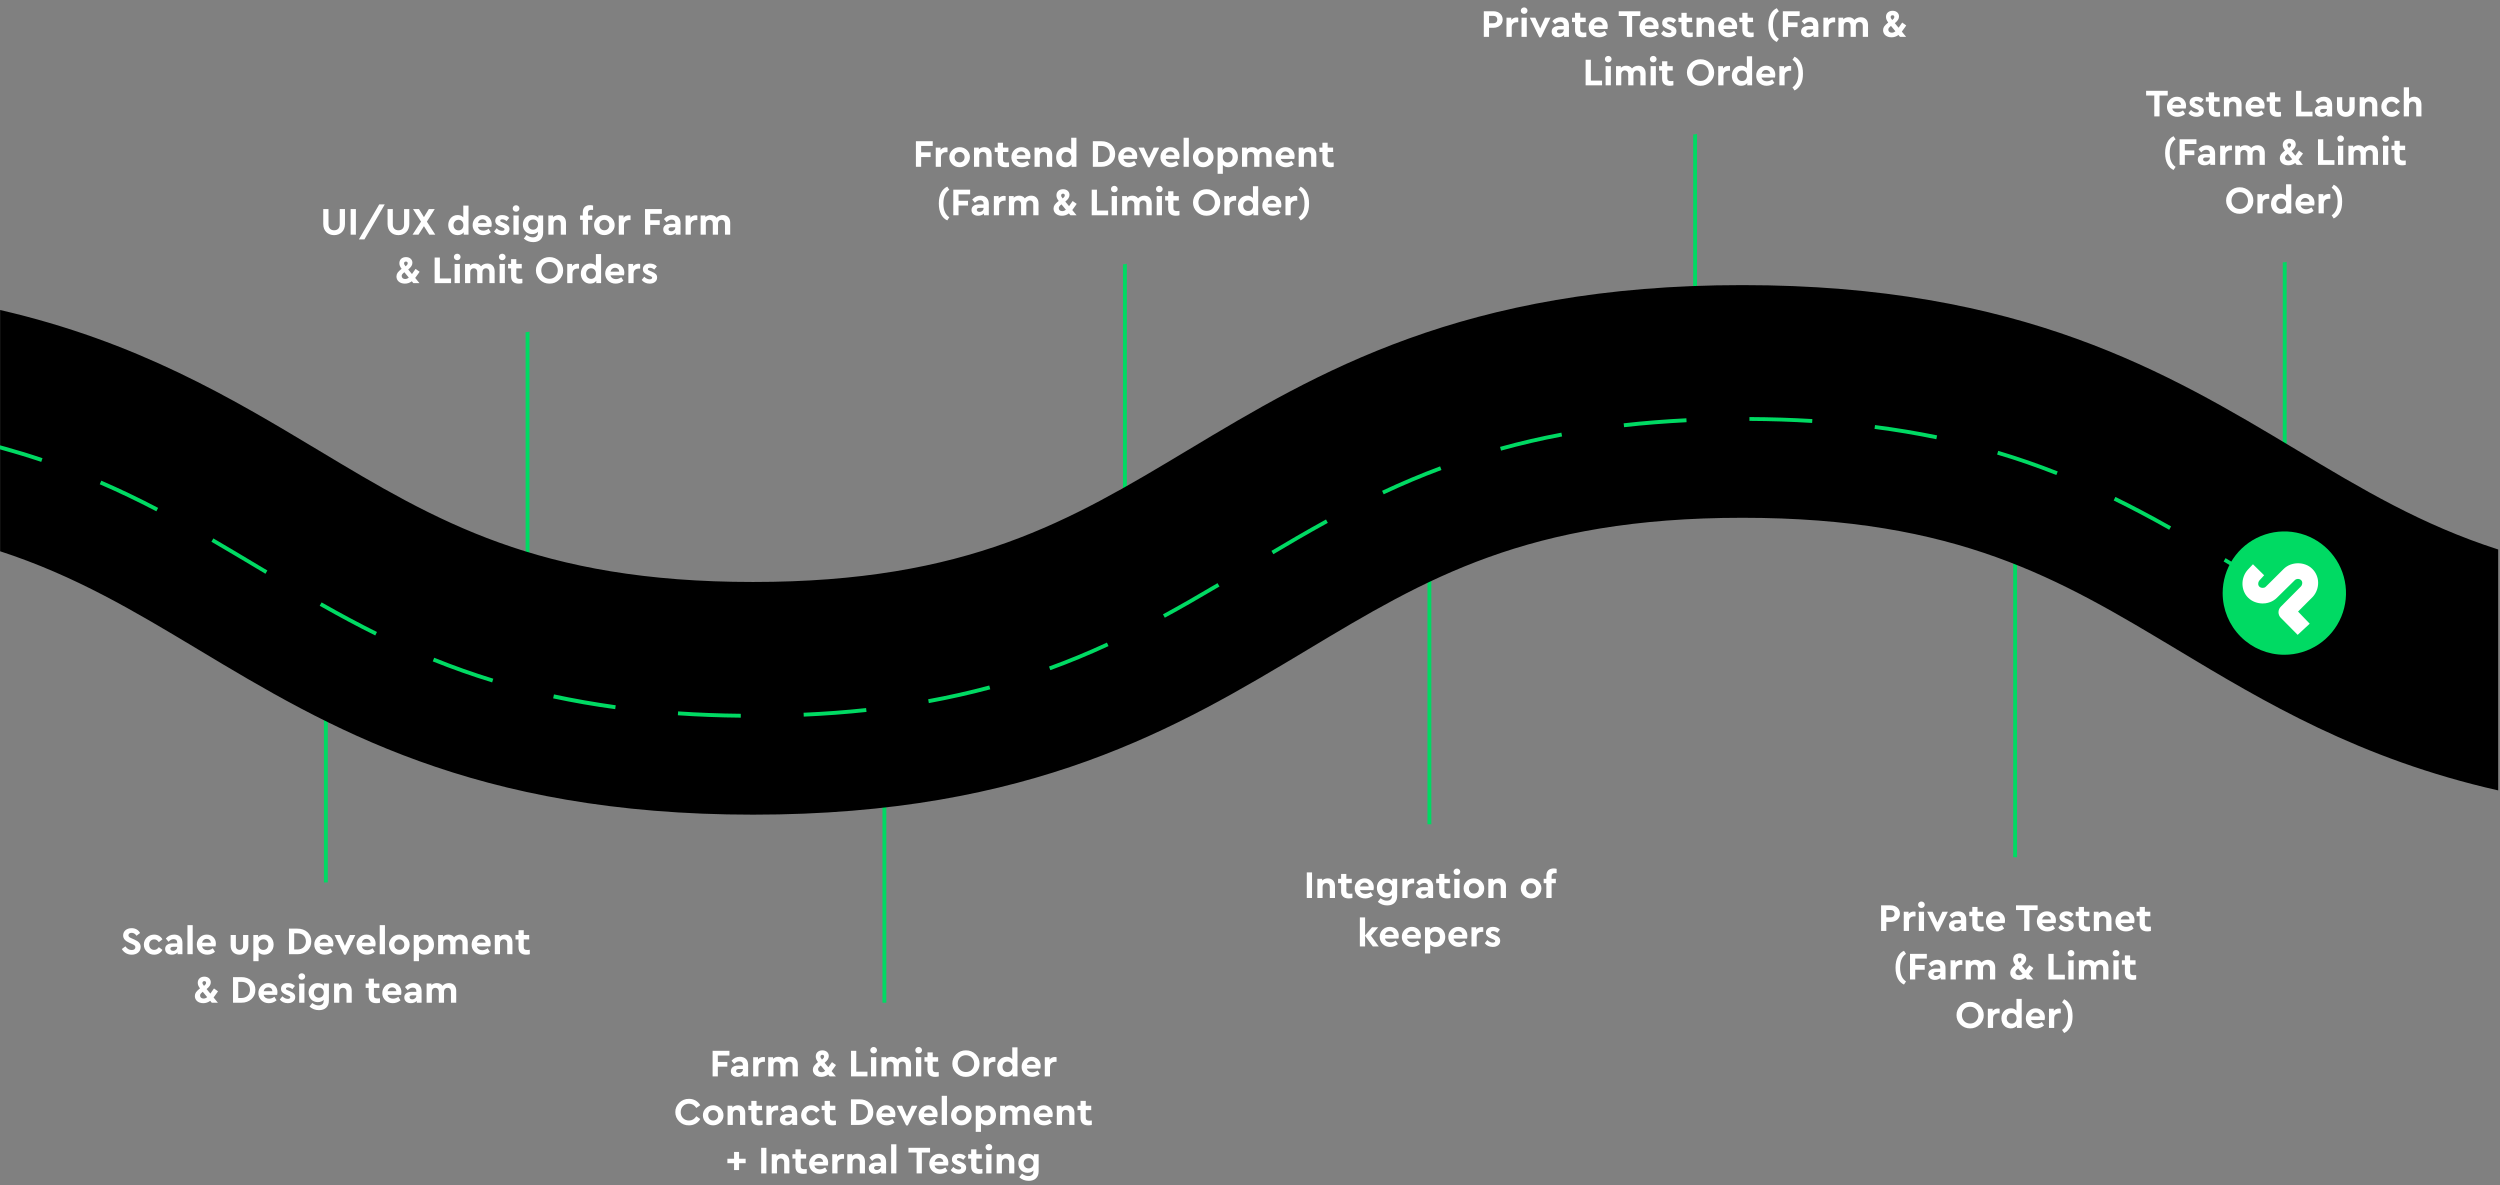 <svg width="1289" height="611" viewBox="0 0 1289 611" fill="none" xmlns="http://www.w3.org/2000/svg">
<rect x="0" y="0" width="1289" height="611" fill="#808080" stroke="none"/>
<path d="M271 171.287V328H273V171C272.344 171.173 271.674 171.269 271 171.287Z" fill="#00DA63"/>
<path d="M166.67 115.54C166.67 119.04 169.03 121.24 172.27 121.24C175.47 121.24 177.87 119.04 177.87 115.54V107.8H175.17V115.74C175.17 117.66 174.01 118.74 172.27 118.74C170.57 118.74 169.37 117.66 169.37 115.74V107.8H166.67V115.54ZM180.793 121H183.493V107.8H180.793V121ZM185.056 123.42H187.916L198.376 105.4H195.516L185.056 123.42ZM199.834 115.54C199.834 119.04 202.194 121.24 205.434 121.24C208.634 121.24 211.034 119.04 211.034 115.54V107.8H208.334V115.74C208.334 117.66 207.174 118.74 205.434 118.74C203.734 118.74 202.534 117.66 202.534 115.74V107.8H199.834V115.54ZM224.438 121L220.098 114.28L224.158 107.8H221.098L218.578 111.96L216.038 107.8H212.958L217.078 114.28L212.698 121H215.778L218.578 116.62L221.378 121H224.438ZM238.868 106V112.06C238.148 111.28 237.168 110.88 235.908 110.88C233.148 110.88 231.108 113.08 231.108 116.06C231.108 119.04 233.148 121.24 235.908 121.24C237.268 121.24 238.428 120.72 239.088 119.78V121H241.568V106H238.868ZM238.908 116.06C238.908 117.84 237.768 118.78 236.408 118.78C234.948 118.78 233.848 117.7 233.848 116.04C233.848 114.42 234.968 113.32 236.408 113.32C237.768 113.32 238.908 114.3 238.908 116.06ZM253.346 116.96C253.466 116.46 253.526 115.96 253.526 115.48C253.526 112.9 251.606 110.88 248.866 110.88C246.006 110.82 243.626 113.2 243.686 116.06C243.626 118.92 246.046 121.3 249.106 121.24C250.566 121.24 251.886 120.74 253.066 119.76L251.946 117.92C251.086 118.58 250.166 118.92 249.186 118.92C247.746 118.92 246.726 118.22 246.406 116.96H253.346ZM246.406 115.06C246.706 113.84 247.626 113.06 248.766 113.06C249.946 113.06 250.886 113.84 250.906 115.06H246.406ZM254.733 119.32C255.633 120.52 257.093 121.24 258.833 121.24C259.953 121.24 260.873 120.96 261.593 120.4C262.333 119.84 262.693 119.06 262.693 118.08C262.693 116.62 261.833 115.84 259.913 115.06L258.953 114.66C258.173 114.34 257.913 114.16 257.913 113.78C257.913 113.32 258.313 113.08 258.973 113.08C259.793 113.08 260.533 113.4 261.193 114.02L262.553 112.36C261.653 111.38 260.473 110.88 258.993 110.88C256.833 110.88 255.353 111.98 255.353 113.84C255.353 115.3 256.233 116.12 258.053 116.86L259.113 117.3C259.853 117.62 260.133 117.78 260.133 118.2C260.133 118.74 259.593 119.02 258.873 119.02C257.893 119.02 256.953 118.58 256.093 117.68L254.733 119.32ZM264.735 121H267.435V111.1H264.735V121ZM264.355 107.5C264.355 108.44 265.115 109.16 266.075 109.16C267.035 109.16 267.815 108.44 267.815 107.5C267.815 106.54 267.035 105.82 266.075 105.82C265.115 105.82 264.355 106.54 264.355 107.5ZM277.566 111.1V112.34C276.866 111.4 275.746 110.88 274.326 110.88C271.626 110.88 269.586 112.84 269.586 115.78C269.586 118.68 271.586 120.7 274.326 120.7C275.586 120.7 276.626 120.3 277.346 119.52V120.06C277.346 121.6 276.306 122.4 274.706 122.4C273.506 122.4 272.586 121.94 271.486 121.12L270.066 123C271.446 124.22 273.066 124.84 274.926 124.84C278.026 124.84 280.046 123.12 280.046 119.9V111.1H277.566ZM277.386 115.74C277.386 117.44 276.246 118.42 274.886 118.42C273.446 118.42 272.326 117.36 272.326 115.76C272.326 114.16 273.426 113.18 274.886 113.18C276.266 113.18 277.386 114.04 277.386 115.74ZM291.823 114.86C291.823 112.46 290.403 110.88 288.103 110.88C286.923 110.88 285.903 111.3 285.203 112V111.1H282.723V121H285.423V115.22C285.423 114.08 286.203 113.3 287.303 113.3C288.403 113.3 289.143 114.08 289.143 115.22V121H291.823V114.86ZM303.188 109.72C303.188 108.6 303.768 108.18 304.988 108.18C305.228 108.18 305.488 108.2 305.788 108.24V105.98C305.328 105.84 304.828 105.76 304.308 105.76C301.928 105.76 300.488 107 300.488 109.48V111.1H299.088V113.38H300.488V121H303.188V113.38H305.368V111.1H303.188V109.72ZM306.303 116.04C306.243 118.86 308.683 121.28 311.583 121.22C314.483 121.28 316.983 118.86 316.923 116.04C316.983 113.22 314.503 110.84 311.603 110.88C308.703 110.82 306.243 113.22 306.303 116.04ZM314.163 116.06C314.163 117.6 313.063 118.74 311.603 118.74C310.103 118.74 309.043 117.6 309.043 116.06C309.043 114.48 310.103 113.34 311.603 113.34C313.063 113.34 314.163 114.52 314.163 116.06ZM325.111 111.1C324.851 111.02 324.571 110.98 324.231 110.98C323.131 110.98 322.171 111.46 321.511 112.28V111.1H319.031V121H321.731V116.06C321.731 114.36 322.771 113.48 324.391 113.48H325.111V111.1ZM332.571 121H335.271V115.98H340.171V113.54H335.271V110.24H341.251V107.8H332.571V121ZM350.886 115.12C350.886 112.38 349.226 110.88 346.646 110.88C344.906 110.88 343.466 111.56 342.326 112.92L343.726 114.58C344.606 113.64 345.326 113.22 346.346 113.22C347.546 113.22 348.186 113.86 348.186 114.96V115.4H345.706C343.406 115.4 341.966 116.5 341.966 118.28C341.966 120.02 343.286 121.24 345.386 121.24C346.646 121.24 347.686 120.78 348.406 120.04V121H350.886V115.12ZM348.186 117.3C348.186 118.44 347.286 119.26 346.106 119.26C345.246 119.26 344.686 118.84 344.686 118.18C344.686 117.52 345.186 117.18 346.066 117.18H348.186V117.3ZM359.565 111.1C359.305 111.02 359.025 110.98 358.685 110.98C357.585 110.98 356.625 111.46 355.965 112.28V111.1H353.485V121H356.185V116.06C356.185 114.36 357.225 113.48 358.845 113.48H359.565V111.1ZM376.498 114.86C376.498 112.46 375.078 110.88 372.758 110.88C371.398 110.88 370.238 111.42 369.458 112.3C368.798 111.36 367.818 110.88 366.518 110.88C365.378 110.88 364.378 111.28 363.718 111.98V111.1H361.238V121H363.938V115.24C363.938 114.06 364.658 113.32 365.758 113.32C366.818 113.32 367.518 114.06 367.518 115.24V121H370.218V115.18C370.218 114.08 370.978 113.32 372.038 113.32C373.098 113.32 373.798 114.06 373.798 115.24V121H376.498V114.86ZM216.352 140.12L214.272 138.64C214.032 139 213.792 139.34 213.552 139.66C213.212 140.16 212.832 140.72 212.412 141.3L210.472 138.96C211.992 137.7 212.632 136.72 212.632 135.46C212.632 133.76 211.272 132.56 209.332 132.56C207.272 132.56 205.912 133.82 205.912 135.72C205.912 136.68 206.272 137.56 207.072 138.6C206.092 139.38 205.392 140.06 204.992 140.64C204.612 141.22 204.412 141.86 204.412 142.56C204.412 144.74 206.192 146.24 208.752 146.24C210.072 146.24 211.272 145.84 212.332 145.02L213.132 146H216.292L214.072 143.3C214.412 142.88 215.012 142.06 215.832 140.88L216.352 140.12ZM208.332 135.76C208.332 135.2 208.712 134.86 209.292 134.86C209.872 134.86 210.212 135.18 210.212 135.72C210.212 136.26 209.932 136.66 209.152 137.28L209.112 137.3C208.532 136.58 208.332 136.22 208.332 135.76ZM210.772 143.12C210.172 143.62 209.552 143.86 208.912 143.86C207.852 143.86 207.112 143.24 207.112 142.3C207.112 141.66 207.392 141.26 208.492 140.36L210.772 143.12ZM224.094 146H232.574V143.56H226.794V132.8H224.094V146ZM234.403 146H237.103V136.1H234.403V146ZM234.023 132.5C234.023 133.44 234.783 134.16 235.743 134.16C236.703 134.16 237.483 133.44 237.483 132.5C237.483 131.54 236.703 130.82 235.743 130.82C234.783 130.82 234.023 131.54 234.023 132.5ZM255.034 139.86C255.034 137.46 253.614 135.88 251.294 135.88C249.934 135.88 248.774 136.42 247.994 137.3C247.334 136.36 246.354 135.88 245.054 135.88C243.914 135.88 242.914 136.28 242.254 136.98V136.1H239.774V146H242.474V140.24C242.474 139.06 243.194 138.32 244.294 138.32C245.354 138.32 246.054 139.06 246.054 140.24V146H248.754V140.18C248.754 139.08 249.514 138.32 250.574 138.32C251.634 138.32 252.334 139.06 252.334 140.24V146H255.034V139.86ZM257.606 146H260.306V136.1H257.606V146ZM257.226 132.5C257.226 133.44 257.986 134.16 258.946 134.16C259.906 134.16 260.686 133.44 260.686 132.5C260.686 131.54 259.906 130.82 258.946 130.82C257.986 130.82 257.226 131.54 257.226 132.5ZM269.337 143.74C268.637 143.8 268.217 143.82 268.057 143.82C266.777 143.82 266.217 143.4 266.217 142.28V138.38H269.017V136.1H266.217V133.6H263.517V136.1H261.957V138.38H263.517V142.52C263.517 145 264.977 146.24 267.477 146.24C268.077 146.24 268.697 146.16 269.337 146V143.74ZM276.323 139.4C276.263 143.18 279.523 146.32 283.323 146.24C287.123 146.32 290.423 143.18 290.363 139.4C290.423 135.62 287.123 132.48 283.323 132.56C279.523 132.48 276.263 135.62 276.323 139.4ZM287.583 139.4C287.583 141.94 285.763 143.74 283.343 143.74C280.903 143.74 279.103 141.94 279.103 139.4C279.103 136.86 280.903 135.06 283.343 135.06C285.763 135.06 287.583 136.9 287.583 139.4ZM298.549 136.1C298.289 136.02 298.009 135.98 297.669 135.98C296.569 135.98 295.609 136.46 294.949 137.28V136.1H292.469V146H295.169V141.06C295.169 139.36 296.209 138.48 297.829 138.48H298.549V136.1ZM307.228 131V137.06C306.508 136.28 305.528 135.88 304.268 135.88C301.508 135.88 299.468 138.08 299.468 141.06C299.468 144.04 301.508 146.24 304.268 146.24C305.628 146.24 306.788 145.72 307.448 144.78V146H309.928V131H307.228ZM307.268 141.06C307.268 142.84 306.128 143.78 304.768 143.78C303.308 143.78 302.208 142.7 302.208 141.04C302.208 139.42 303.328 138.32 304.768 138.32C306.128 138.32 307.268 139.3 307.268 141.06ZM321.706 141.96C321.826 141.46 321.886 140.96 321.886 140.48C321.886 137.9 319.966 135.88 317.226 135.88C314.366 135.82 311.986 138.2 312.046 141.06C311.986 143.92 314.406 146.3 317.466 146.24C318.926 146.24 320.246 145.74 321.426 144.76L320.306 142.92C319.446 143.58 318.526 143.92 317.546 143.92C316.106 143.92 315.086 143.22 314.766 141.96H321.706ZM314.766 140.06C315.066 138.84 315.986 138.06 317.126 138.06C318.306 138.06 319.246 138.84 319.266 140.06H314.766ZM330.072 136.1C329.812 136.02 329.532 135.98 329.192 135.98C328.092 135.98 327.132 136.46 326.472 137.28V136.1H323.992V146H326.692V141.06C326.692 139.36 327.732 138.48 329.352 138.48H330.072V136.1ZM330.846 144.32C331.746 145.52 333.206 146.24 334.946 146.24C336.066 146.24 336.986 145.96 337.706 145.4C338.446 144.84 338.806 144.06 338.806 143.08C338.806 141.62 337.946 140.84 336.026 140.06L335.066 139.66C334.286 139.34 334.026 139.16 334.026 138.78C334.026 138.32 334.426 138.08 335.086 138.08C335.906 138.08 336.646 138.4 337.306 139.02L338.666 137.36C337.766 136.38 336.586 135.88 335.106 135.88C332.946 135.88 331.466 136.98 331.466 138.84C331.466 140.3 332.346 141.12 334.166 141.86L335.226 142.3C335.966 142.62 336.246 142.78 336.246 143.2C336.246 143.74 335.706 144.02 334.986 144.02C334.006 144.02 333.066 143.58 332.206 142.68L330.846 144.32Z" fill="white"/>
<path d="M455 360.287V517H457V360C456.344 360.173 455.674 360.269 455 360.287Z" fill="#00DA63"/>
<path d="M367.42 555H370.12V549.98H375.02V547.54H370.12V544.24H376.1V541.8H367.42V555ZM385.736 549.12C385.736 546.38 384.076 544.88 381.496 544.88C379.756 544.88 378.316 545.56 377.176 546.92L378.576 548.58C379.456 547.64 380.176 547.22 381.196 547.22C382.396 547.22 383.036 547.86 383.036 548.96V549.4H380.556C378.256 549.4 376.816 550.5 376.816 552.28C376.816 554.02 378.136 555.24 380.236 555.24C381.496 555.24 382.536 554.78 383.256 554.04V555H385.736V549.12ZM383.036 551.3C383.036 552.44 382.136 553.26 380.956 553.26C380.096 553.26 379.536 552.84 379.536 552.18C379.536 551.52 380.036 551.18 380.916 551.18H383.036V551.3ZM394.414 545.1C394.154 545.02 393.874 544.98 393.534 544.98C392.434 544.98 391.474 545.46 390.814 546.28V545.1H388.334V555H391.034V550.06C391.034 548.36 392.074 547.48 393.694 547.48H394.414V545.1ZM411.348 548.86C411.348 546.46 409.928 544.88 407.608 544.88C406.248 544.88 405.088 545.42 404.308 546.3C403.648 545.36 402.668 544.88 401.368 544.88C400.228 544.88 399.228 545.28 398.568 545.98V545.1H396.088V555H398.788V549.24C398.788 548.06 399.508 547.32 400.608 547.32C401.668 547.32 402.368 548.06 402.368 549.24V555H405.068V549.18C405.068 548.08 405.828 547.32 406.888 547.32C407.948 547.32 408.648 548.06 408.648 549.24V555H411.348V548.86ZM431.046 549.12L428.966 547.64C428.726 548 428.486 548.34 428.246 548.66C427.906 549.16 427.526 549.72 427.106 550.3L425.166 547.96C426.686 546.7 427.326 545.72 427.326 544.46C427.326 542.76 425.966 541.56 424.026 541.56C421.966 541.56 420.606 542.82 420.606 544.72C420.606 545.68 420.966 546.56 421.766 547.6C420.786 548.38 420.086 549.06 419.686 549.64C419.306 550.22 419.106 550.86 419.106 551.56C419.106 553.74 420.886 555.24 423.446 555.24C424.766 555.24 425.966 554.84 427.026 554.02L427.826 555H430.986L428.766 552.3C429.106 551.88 429.706 551.06 430.526 549.88L431.046 549.12ZM423.026 544.76C423.026 544.2 423.406 543.86 423.986 543.86C424.566 543.86 424.906 544.18 424.906 544.72C424.906 545.26 424.626 545.66 423.846 546.28L423.806 546.3C423.226 545.58 423.026 545.22 423.026 544.76ZM425.466 552.12C424.866 552.62 424.246 552.86 423.606 552.86C422.546 552.86 421.806 552.24 421.806 551.3C421.806 550.66 422.086 550.26 423.186 549.36L425.466 552.12ZM438.788 555H447.268V552.56H441.488V541.8H438.788V555ZM449.096 555H451.796V545.1H449.096V555ZM448.716 541.5C448.716 542.44 449.476 543.16 450.436 543.16C451.396 543.16 452.176 542.44 452.176 541.5C452.176 540.54 451.396 539.82 450.436 539.82C449.476 539.82 448.716 540.54 448.716 541.5ZM469.727 548.86C469.727 546.46 468.307 544.88 465.987 544.88C464.627 544.88 463.467 545.42 462.687 546.3C462.027 545.36 461.047 544.88 459.747 544.88C458.607 544.88 457.607 545.28 456.947 545.98V545.1H454.467V555H457.167V549.24C457.167 548.06 457.887 547.32 458.987 547.32C460.047 547.32 460.747 548.06 460.747 549.24V555H463.447V549.18C463.447 548.08 464.207 547.32 465.267 547.32C466.327 547.32 467.027 548.06 467.027 549.24V555H469.727V548.86ZM472.299 555H474.999V545.1H472.299V555ZM471.919 541.5C471.919 542.44 472.679 543.16 473.639 543.16C474.599 543.16 475.379 542.44 475.379 541.5C475.379 540.54 474.599 539.82 473.639 539.82C472.679 539.82 471.919 540.54 471.919 541.5ZM484.03 552.74C483.33 552.8 482.91 552.82 482.75 552.82C481.47 552.82 480.91 552.4 480.91 551.28V547.38H483.71V545.1H480.91V542.6H478.21V545.1H476.65V547.38H478.21V551.52C478.21 554 479.67 555.24 482.17 555.24C482.77 555.24 483.39 555.16 484.03 555V552.74ZM491.016 548.4C490.956 552.18 494.216 555.32 498.016 555.24C501.816 555.32 505.116 552.18 505.056 548.4C505.116 544.62 501.816 541.48 498.016 541.56C494.216 541.48 490.956 544.62 491.016 548.4ZM502.276 548.4C502.276 550.94 500.456 552.74 498.036 552.74C495.596 552.74 493.796 550.94 493.796 548.4C493.796 545.86 495.596 544.06 498.036 544.06C500.456 544.06 502.276 545.9 502.276 548.4ZM513.242 545.1C512.982 545.02 512.702 544.98 512.362 544.98C511.262 544.98 510.302 545.46 509.642 546.28V545.1H507.162V555H509.862V550.06C509.862 548.36 510.902 547.48 512.522 547.48H513.242V545.1ZM521.921 540V546.06C521.201 545.28 520.221 544.88 518.961 544.88C516.201 544.88 514.161 547.08 514.161 550.06C514.161 553.04 516.201 555.24 518.961 555.24C520.321 555.24 521.481 554.72 522.141 553.78V555H524.621V540H521.921ZM521.961 550.06C521.961 551.84 520.821 552.78 519.461 552.78C518.001 552.78 516.901 551.7 516.901 550.04C516.901 548.42 518.021 547.32 519.461 547.32C520.821 547.32 521.961 548.3 521.961 550.06ZM536.399 550.96C536.519 550.46 536.579 549.96 536.579 549.48C536.579 546.9 534.659 544.88 531.919 544.88C529.059 544.82 526.679 547.2 526.739 550.06C526.679 552.92 529.099 555.3 532.159 555.24C533.619 555.24 534.939 554.74 536.119 553.76L534.999 551.92C534.139 552.58 533.219 552.92 532.239 552.92C530.799 552.92 529.779 552.22 529.459 550.96H536.399ZM529.459 549.06C529.759 547.84 530.679 547.06 531.819 547.06C532.999 547.06 533.939 547.84 533.959 549.06H529.459ZM544.766 545.1C544.506 545.02 544.226 544.98 543.886 544.98C542.786 544.98 541.826 545.46 541.166 546.28V545.1H538.686V555H541.386V550.06C541.386 548.36 542.426 547.48 544.046 547.48H544.766V545.1ZM348.194 573.4C348.114 577.18 351.354 580.32 355.214 580.24C357.754 580.24 359.914 579.02 361.054 576.96L359.014 575.52C358.074 577 356.814 577.74 355.234 577.74C352.774 577.74 350.974 575.94 350.974 573.42C350.974 570.9 352.774 569.06 355.234 569.06C356.814 569.06 358.074 569.8 359.014 571.28L361.054 569.84C359.874 567.78 357.734 566.56 355.234 566.56C351.394 566.48 348.134 569.62 348.194 573.4ZM362.413 575.04C362.353 577.86 364.793 580.28 367.693 580.22C370.593 580.28 373.093 577.86 373.033 575.04C373.093 572.22 370.613 569.84 367.713 569.88C364.813 569.82 362.353 572.22 362.413 575.04ZM370.273 575.06C370.273 576.6 369.173 577.74 367.713 577.74C366.213 577.74 365.153 576.6 365.153 575.06C365.153 573.48 366.213 572.34 367.713 572.34C369.173 572.34 370.273 573.52 370.273 575.06ZM384.241 573.86C384.241 571.46 382.821 569.88 380.521 569.88C379.341 569.88 378.321 570.3 377.621 571V570.1H375.141V580H377.841V574.22C377.841 573.08 378.621 572.3 379.721 572.3C380.821 572.3 381.561 573.08 381.561 574.22V580H384.241V573.86ZM393.2 577.74C392.5 577.8 392.08 577.82 391.92 577.82C390.64 577.82 390.08 577.4 390.08 576.28V572.38H392.88V570.1H390.08V567.6H387.38V570.1H385.82V572.38H387.38V576.52C387.38 579 388.84 580.24 391.34 580.24C391.94 580.24 392.56 580.16 393.2 580V577.74ZM401.24 570.1C400.98 570.02 400.7 569.98 400.36 569.98C399.26 569.98 398.3 570.46 397.64 571.28V570.1H395.16V580H397.86V575.06C397.86 573.36 398.9 572.48 400.52 572.48H401.24V570.1ZM411.019 574.12C411.019 571.38 409.359 569.88 406.779 569.88C405.039 569.88 403.599 570.56 402.459 571.92L403.859 573.58C404.739 572.64 405.459 572.22 406.479 572.22C407.679 572.22 408.319 572.86 408.319 573.96V574.4H405.839C403.539 574.4 402.099 575.5 402.099 577.28C402.099 579.02 403.419 580.24 405.519 580.24C406.779 580.24 407.819 579.78 408.539 579.04V580H411.019V574.12ZM408.319 576.3C408.319 577.44 407.419 578.26 406.239 578.26C405.379 578.26 404.819 577.84 404.819 577.18C404.819 576.52 405.319 576.18 406.199 576.18H408.319V576.3ZM413.057 575.04C413.017 577.9 415.457 580.3 418.357 580.24C420.277 580.24 421.797 579.3 422.657 577.78L420.777 576.34C420.137 577.24 419.417 577.76 418.397 577.76C416.877 577.76 415.797 576.62 415.797 575.04C415.797 573.5 416.877 572.34 418.397 572.34C419.437 572.34 420.157 572.88 420.777 573.78L422.657 572.32C421.797 570.8 420.297 569.88 418.357 569.88C415.417 569.88 413.057 572.14 413.057 575.04ZM431.013 577.74C430.313 577.8 429.893 577.82 429.733 577.82C428.452 577.82 427.893 577.4 427.893 576.28V572.38H430.693V570.1H427.893V567.6H425.193V570.1H423.633V572.38H425.193V576.52C425.193 579 426.653 580.24 429.153 580.24C429.753 580.24 430.373 580.16 431.013 580V577.74ZM438.758 580H443.078C447.258 580.06 450.338 577.18 450.278 573.36C450.338 569.46 447.258 566.76 443.078 566.8H438.758V580ZM441.458 577.56V569.24H443.058C445.758 569.24 447.498 570.8 447.498 573.36C447.498 575.9 445.718 577.56 443.058 577.56H441.458ZM461.487 575.96C461.607 575.46 461.667 574.96 461.667 574.48C461.667 571.9 459.747 569.88 457.007 569.88C454.147 569.82 451.767 572.2 451.827 575.06C451.767 577.92 454.187 580.3 457.247 580.24C458.707 580.24 460.027 579.74 461.207 578.76L460.087 576.92C459.227 577.58 458.307 577.92 457.327 577.92C455.887 577.92 454.867 577.22 454.547 575.96H461.487ZM454.547 574.06C454.847 572.84 455.767 572.06 456.907 572.06C458.087 572.06 459.027 572.84 459.047 574.06H454.547ZM470.123 570.1L467.623 575.7L465.123 570.1H462.283L467.183 580.24H468.083L472.983 570.1H470.123ZM483.264 575.96C483.384 575.46 483.444 574.96 483.444 574.48C483.444 571.9 481.524 569.88 478.784 569.88C475.924 569.82 473.544 572.2 473.604 575.06C473.544 577.92 475.964 580.3 479.024 580.24C480.484 580.24 481.804 579.74 482.984 578.76L481.864 576.92C481.004 577.58 480.084 577.92 479.104 577.92C477.664 577.92 476.644 577.22 476.324 575.96H483.264ZM476.324 574.06C476.624 572.84 477.544 572.06 478.684 572.06C479.864 572.06 480.804 572.84 480.824 574.06H476.324ZM485.551 580H488.251V565H485.551V580ZM490.362 575.04C490.302 577.86 492.742 580.28 495.642 580.22C498.542 580.28 501.042 577.86 500.982 575.04C501.042 572.22 498.562 569.84 495.662 569.88C492.762 569.82 490.302 572.22 490.362 575.04ZM498.222 575.06C498.222 576.6 497.122 577.74 495.662 577.74C494.162 577.74 493.102 576.6 493.102 575.06C493.102 573.48 494.162 572.34 495.662 572.34C497.122 572.34 498.222 573.52 498.222 575.06ZM513.55 575.04C513.55 572.08 511.51 569.88 508.75 569.88C507.39 569.88 506.23 570.4 505.57 571.34V570.1H503.09V583.6H505.79V579.04C506.51 579.82 507.55 580.24 508.75 580.24C511.51 580.24 513.55 578 513.55 575.04ZM510.81 575.06C510.81 576.68 509.69 577.78 508.25 577.78C506.87 577.78 505.75 576.8 505.75 575.04C505.75 573.26 506.89 572.32 508.25 572.32C509.71 572.32 510.81 573.4 510.81 575.06ZM530.928 573.86C530.928 571.46 529.508 569.88 527.188 569.88C525.828 569.88 524.668 570.42 523.888 571.3C523.228 570.36 522.248 569.88 520.948 569.88C519.808 569.88 518.808 570.28 518.148 570.98V570.1H515.668V580H518.368V574.24C518.368 573.06 519.088 572.32 520.188 572.32C521.248 572.32 521.948 573.06 521.948 574.24V580H524.648V574.18C524.648 573.08 525.408 572.32 526.468 572.32C527.528 572.32 528.228 573.06 528.228 574.24V580H530.928V573.86ZM542.6 575.96C542.72 575.46 542.78 574.96 542.78 574.48C542.78 571.9 540.86 569.88 538.12 569.88C535.26 569.82 532.88 572.2 532.94 575.06C532.88 577.92 535.3 580.3 538.36 580.24C539.82 580.24 541.14 579.74 542.32 578.76L541.2 576.92C540.34 577.58 539.42 577.92 538.44 577.92C537 577.92 535.98 577.22 535.66 575.96H542.6ZM535.66 574.06C535.96 572.84 536.88 572.06 538.02 572.06C539.2 572.06 540.14 572.84 540.16 574.06H535.66ZM553.987 573.86C553.987 571.46 552.567 569.88 550.267 569.88C549.087 569.88 548.067 570.3 547.367 571V570.1H544.887V580H547.587V574.22C547.587 573.08 548.367 572.3 549.467 572.3C550.567 572.3 551.307 573.08 551.307 574.22V580H553.987V573.86ZM562.946 577.74C562.246 577.8 561.826 577.82 561.666 577.82C560.386 577.82 559.826 577.4 559.826 576.28V572.38H562.626V570.1H559.826V567.6H557.126V570.1H555.566V572.38H557.126V576.52C557.126 579 558.586 580.24 561.086 580.24C561.686 580.24 562.306 580.16 562.946 580V577.74ZM378.483 603.28H381.063V599.74H384.463V597.44H381.063V593.92H378.483V597.44H375.043V599.74H378.483V603.28ZM392.459 605H395.159V591.8H392.459V605ZM407.004 598.86C407.004 596.46 405.584 594.88 403.284 594.88C402.104 594.88 401.084 595.3 400.384 596V595.1H397.904V605H400.604V599.22C400.604 598.08 401.384 597.3 402.484 597.3C403.584 597.3 404.324 598.08 404.324 599.22V605H407.004V598.86ZM415.964 602.74C415.264 602.8 414.844 602.82 414.684 602.82C413.404 602.82 412.844 602.4 412.844 601.28V597.38H415.644V595.1H412.844V592.6H410.144V595.1H408.584V597.38H410.144V601.52C410.144 604 411.604 605.24 414.104 605.24C414.704 605.24 415.324 605.16 415.964 605V602.74ZM426.829 600.96C426.949 600.46 427.009 599.96 427.009 599.48C427.009 596.9 425.089 594.88 422.349 594.88C419.489 594.82 417.109 597.2 417.169 600.06C417.109 602.92 419.529 605.3 422.589 605.24C424.049 605.24 425.369 604.74 426.549 603.76L425.429 601.92C424.569 602.58 423.649 602.92 422.669 602.92C421.229 602.92 420.209 602.22 419.889 600.96H426.829ZM419.889 599.06C420.189 597.84 421.109 597.06 422.249 597.06C423.429 597.06 424.369 597.84 424.389 599.06H419.889ZM435.195 595.1C434.935 595.02 434.655 594.98 434.315 594.98C433.215 594.98 432.255 595.46 431.595 596.28V595.1H429.115V605H431.815V600.06C431.815 598.36 432.855 597.48 434.475 597.48H435.195V595.1ZM445.969 598.86C445.969 596.46 444.549 594.88 442.249 594.88C441.069 594.88 440.049 595.3 439.349 596V595.1H436.869V605H439.569V599.22C439.569 598.08 440.349 597.3 441.449 597.3C442.549 597.3 443.289 598.08 443.289 599.22V605H445.969V598.86ZM456.869 599.12C456.869 596.38 455.209 594.88 452.629 594.88C450.889 594.88 449.449 595.56 448.309 596.92L449.709 598.58C450.589 597.64 451.309 597.22 452.329 597.22C453.529 597.22 454.169 597.86 454.169 598.96V599.4H451.689C449.389 599.4 447.949 600.5 447.949 602.28C447.949 604.02 449.269 605.24 451.369 605.24C452.629 605.24 453.669 604.78 454.389 604.04V605H456.869V599.12ZM454.169 601.3C454.169 602.44 453.269 603.26 452.089 603.26C451.229 603.26 450.669 602.84 450.669 602.18C450.669 601.52 451.169 601.18 452.049 601.18H454.169V601.3ZM459.467 605H462.167V590H459.467V605ZM472.607 605H475.307V594.24H479.547V591.8H468.387V594.24H472.607V605ZM488.801 600.96C488.921 600.46 488.981 599.96 488.981 599.48C488.981 596.9 487.061 594.88 484.321 594.88C481.461 594.82 479.081 597.2 479.141 600.06C479.081 602.92 481.501 605.3 484.561 605.24C486.021 605.24 487.341 604.74 488.521 603.76L487.401 601.92C486.541 602.58 485.621 602.92 484.641 602.92C483.201 602.92 482.181 602.22 481.861 600.96H488.801ZM481.861 599.06C482.161 597.84 483.081 597.06 484.221 597.06C485.401 597.06 486.341 597.84 486.361 599.06H481.861ZM490.188 603.32C491.088 604.52 492.548 605.24 494.288 605.24C495.408 605.24 496.328 604.96 497.048 604.4C497.788 603.84 498.148 603.06 498.148 602.08C498.148 600.62 497.288 599.84 495.368 599.06L494.408 598.66C493.628 598.34 493.368 598.16 493.368 597.78C493.368 597.32 493.768 597.08 494.428 597.08C495.248 597.08 495.988 597.4 496.648 598.02L498.008 596.36C497.108 595.38 495.928 594.88 494.448 594.88C492.288 594.88 490.808 595.98 490.808 597.84C490.808 599.3 491.688 600.12 493.508 600.86L494.568 601.3C495.308 601.62 495.588 601.78 495.588 602.2C495.588 602.74 495.048 603.02 494.328 603.02C493.348 603.02 492.408 602.58 491.548 601.68L490.188 603.32ZM506.55 602.74C505.85 602.8 505.43 602.82 505.27 602.82C503.99 602.82 503.43 602.4 503.43 601.28V597.38H506.23V595.1H503.43V592.6H500.73V595.1H499.17V597.38H500.73V601.52C500.73 604 502.19 605.24 504.69 605.24C505.29 605.24 505.91 605.16 506.55 605V602.74ZM508.51 605H511.21V595.1H508.51V605ZM508.13 591.5C508.13 592.44 508.89 593.16 509.85 593.16C510.81 593.16 511.59 592.44 511.59 591.5C511.59 590.54 510.81 589.82 509.85 589.82C508.89 589.82 508.13 590.54 508.13 591.5ZM522.981 598.86C522.981 596.46 521.561 594.88 519.261 594.88C518.081 594.88 517.061 595.3 516.361 596V595.1H513.881V605H516.581V599.22C516.581 598.08 517.361 597.3 518.461 597.3C519.561 597.3 520.301 598.08 520.301 599.22V605H522.981V598.86ZM533.04 595.1V596.34C532.34 595.4 531.22 594.88 529.8 594.88C527.1 594.88 525.06 596.84 525.06 599.78C525.06 602.68 527.06 604.7 529.8 604.7C531.06 604.7 532.1 604.3 532.82 603.52V604.06C532.82 605.6 531.78 606.4 530.18 606.4C528.98 606.4 528.06 605.94 526.96 605.12L525.54 607C526.92 608.22 528.54 608.84 530.4 608.84C533.5 608.84 535.52 607.12 535.52 603.9V595.1H533.04ZM532.86 599.74C532.86 601.44 531.72 602.42 530.36 602.42C528.92 602.42 527.8 601.36 527.8 599.76C527.8 598.16 528.9 597.18 530.36 597.18C531.74 597.18 532.86 598.04 532.86 599.74Z" fill="white"/>
<path d="M579 136.287V293H581V136C580.344 136.173 579.674 136.269 579 136.287Z" fill="#00DA63"/>
<path d="M472.241 86H474.941V80.98H479.841V78.54H474.941V75.24H480.921V72.8H472.241V86ZM488.551 76.1C488.291 76.02 488.011 75.98 487.671 75.98C486.571 75.98 485.611 76.46 484.951 77.28V76.1H482.471V86H485.171V81.06C485.171 79.36 486.211 78.48 487.831 78.48H488.551V76.1ZM489.469 81.04C489.409 83.86 491.849 86.28 494.749 86.22C497.649 86.28 500.149 83.86 500.089 81.04C500.149 78.22 497.669 75.84 494.769 75.88C491.869 75.82 489.409 78.22 489.469 81.04ZM497.329 81.06C497.329 82.6 496.229 83.74 494.769 83.74C493.269 83.74 492.209 82.6 492.209 81.06C492.209 79.48 493.269 78.34 494.769 78.34C496.229 78.34 497.329 79.52 497.329 81.06ZM511.297 79.86C511.297 77.46 509.877 75.88 507.577 75.88C506.397 75.88 505.377 76.3 504.677 77V76.1H502.197V86H504.897V80.22C504.897 79.08 505.677 78.3 506.777 78.3C507.877 78.3 508.617 79.08 508.617 80.22V86H511.297V79.86ZM520.257 83.74C519.557 83.8 519.137 83.82 518.977 83.82C517.697 83.82 517.137 83.4 517.137 82.28V78.38H519.937V76.1H517.137V73.6H514.437V76.1H512.877V78.38H514.437V82.52C514.437 85 515.897 86.24 518.397 86.24C518.997 86.24 519.617 86.16 520.257 86V83.74ZM531.122 81.96C531.242 81.46 531.302 80.96 531.302 80.48C531.302 77.9 529.382 75.88 526.642 75.88C523.782 75.82 521.402 78.2 521.462 81.06C521.402 83.92 523.822 86.3 526.882 86.24C528.342 86.24 529.662 85.74 530.842 84.76L529.722 82.92C528.862 83.58 527.942 83.92 526.962 83.92C525.522 83.92 524.502 83.22 524.182 81.96H531.122ZM524.182 80.06C524.482 78.84 525.402 78.06 526.542 78.06C527.722 78.06 528.662 78.84 528.682 80.06H524.182ZM542.508 79.86C542.508 77.46 541.088 75.88 538.788 75.88C537.608 75.88 536.588 76.3 535.888 77V76.1H533.408V86H536.108V80.22C536.108 79.08 536.888 78.3 537.988 78.3C539.088 78.3 539.828 79.08 539.828 80.22V86H542.508V79.86ZM552.308 71V77.06C551.588 76.28 550.608 75.88 549.348 75.88C546.588 75.88 544.548 78.08 544.548 81.06C544.548 84.04 546.588 86.24 549.348 86.24C550.708 86.24 551.868 85.72 552.528 84.78V86H555.008V71H552.308ZM552.348 81.06C552.348 82.84 551.208 83.78 549.848 83.78C548.388 83.78 547.288 82.7 547.288 81.04C547.288 79.42 548.408 78.32 549.848 78.32C551.208 78.32 552.348 79.3 552.348 81.06ZM563.471 86H567.791C571.971 86.06 575.051 83.18 574.991 79.36C575.051 75.46 571.971 72.76 567.791 72.8H563.471V86ZM566.171 83.56V75.24H567.771C570.471 75.24 572.211 76.8 572.211 79.36C572.211 81.9 570.431 83.56 567.771 83.56H566.171ZM586.2 81.96C586.32 81.46 586.38 80.96 586.38 80.48C586.38 77.9 584.46 75.88 581.72 75.88C578.86 75.82 576.48 78.2 576.54 81.06C576.48 83.92 578.9 86.3 581.96 86.24C583.42 86.24 584.74 85.74 585.92 84.76L584.8 82.92C583.94 83.58 583.02 83.92 582.04 83.92C580.6 83.92 579.58 83.22 579.26 81.96H586.2ZM579.26 80.06C579.56 78.84 580.48 78.06 581.62 78.06C582.8 78.06 583.74 78.84 583.76 80.06H579.26ZM594.836 76.1L592.336 81.7L589.836 76.1H586.996L591.896 86.24H592.796L597.696 76.1H594.836ZM607.977 81.96C608.097 81.46 608.157 80.96 608.157 80.48C608.157 77.9 606.237 75.88 603.497 75.88C600.637 75.82 598.257 78.2 598.317 81.06C598.257 83.92 600.677 86.3 603.737 86.24C605.197 86.24 606.517 85.74 607.697 84.76L606.577 82.92C605.717 83.58 604.797 83.92 603.817 83.92C602.377 83.92 601.357 83.22 601.037 81.96H607.977ZM601.037 80.06C601.337 78.84 602.257 78.06 603.397 78.06C604.577 78.06 605.517 78.84 605.537 80.06H601.037ZM610.264 86H612.964V71H610.264V86ZM615.075 81.04C615.015 83.86 617.455 86.28 620.355 86.22C623.255 86.28 625.755 83.86 625.695 81.04C625.755 78.22 623.275 75.84 620.375 75.88C617.475 75.82 615.015 78.22 615.075 81.04ZM622.935 81.06C622.935 82.6 621.835 83.74 620.375 83.74C618.875 83.74 617.815 82.6 617.815 81.06C617.815 79.48 618.875 78.34 620.375 78.34C621.835 78.34 622.935 79.52 622.935 81.06ZM638.263 81.04C638.263 78.08 636.223 75.88 633.463 75.88C632.103 75.88 630.943 76.4 630.283 77.34V76.1H627.803V89.6H630.503V85.04C631.223 85.82 632.263 86.24 633.463 86.24C636.223 86.24 638.263 84 638.263 81.04ZM635.523 81.06C635.523 82.68 634.403 83.78 632.963 83.78C631.583 83.78 630.463 82.8 630.463 81.04C630.463 79.26 631.603 78.32 632.963 78.32C634.423 78.32 635.523 79.4 635.523 81.06ZM655.641 79.86C655.641 77.46 654.221 75.88 651.901 75.88C650.541 75.88 649.381 76.42 648.601 77.3C647.941 76.36 646.961 75.88 645.661 75.88C644.521 75.88 643.521 76.28 642.861 76.98V76.1H640.381V86H643.081V80.24C643.081 79.06 643.801 78.32 644.901 78.32C645.961 78.32 646.661 79.06 646.661 80.24V86H649.361V80.18C649.361 79.08 650.121 78.32 651.181 78.32C652.241 78.32 652.941 79.06 652.941 80.24V86H655.641V79.86ZM667.313 81.96C667.433 81.46 667.493 80.96 667.493 80.48C667.493 77.9 665.573 75.88 662.833 75.88C659.973 75.82 657.593 78.2 657.653 81.06C657.593 83.92 660.013 86.3 663.073 86.24C664.533 86.24 665.853 85.74 667.033 84.76L665.913 82.92C665.053 83.58 664.133 83.92 663.153 83.92C661.713 83.92 660.693 83.22 660.373 81.96H667.313ZM660.373 80.06C660.673 78.84 661.593 78.06 662.733 78.06C663.913 78.06 664.853 78.84 664.873 80.06H660.373ZM678.7 79.86C678.7 77.46 677.28 75.88 674.98 75.88C673.8 75.88 672.78 76.3 672.08 77V76.1H669.6V86H672.3V80.22C672.3 79.08 673.08 78.3 674.18 78.3C675.28 78.3 676.02 79.08 676.02 80.22V86H678.7V79.86ZM687.659 83.74C686.959 83.8 686.539 83.82 686.379 83.82C685.099 83.82 684.539 83.4 684.539 82.28V78.38H687.339V76.1H684.539V73.6H681.839V76.1H680.279V78.38H681.839V82.52C681.839 85 683.299 86.24 685.799 86.24C686.399 86.24 687.019 86.16 687.659 86V83.74ZM484.053 104.94C484.053 109.6 485.853 112.5 488.413 113.64L489.473 112.02C487.633 110.8 486.413 108.7 486.413 104.94C486.413 101.16 487.633 99.06 489.473 97.84L488.413 96.22C485.853 97.36 484.053 100.24 484.053 104.94ZM491.518 111H494.218V105.98H499.118V103.54H494.218V100.24H500.198V97.8H491.518V111ZM509.833 105.12C509.833 102.38 508.173 100.88 505.593 100.88C503.853 100.88 502.413 101.56 501.273 102.92L502.673 104.58C503.553 103.64 504.273 103.22 505.293 103.22C506.493 103.22 507.133 103.86 507.133 104.96V105.4H504.653C502.353 105.4 500.913 106.5 500.913 108.28C500.913 110.02 502.233 111.24 504.333 111.24C505.593 111.24 506.633 110.78 507.353 110.04V111H509.833V105.12ZM507.133 107.3C507.133 108.44 506.233 109.26 505.053 109.26C504.193 109.26 503.633 108.84 503.633 108.18C503.633 107.52 504.133 107.18 505.013 107.18H507.133V107.3ZM518.512 101.1C518.252 101.02 517.972 100.98 517.632 100.98C516.532 100.98 515.572 101.46 514.912 102.28V101.1H512.432V111H515.132V106.06C515.132 104.36 516.172 103.48 517.792 103.48H518.512V101.1ZM535.446 104.86C535.446 102.46 534.026 100.88 531.706 100.88C530.346 100.88 529.186 101.42 528.406 102.3C527.746 101.36 526.766 100.88 525.466 100.88C524.326 100.88 523.326 101.28 522.666 101.98V101.1H520.186V111H522.886V105.24C522.886 104.06 523.606 103.32 524.706 103.32C525.766 103.32 526.466 104.06 526.466 105.24V111H529.166V105.18C529.166 104.08 529.926 103.32 530.986 103.32C532.046 103.32 532.746 104.06 532.746 105.24V111H535.446V104.86ZM555.143 105.12L553.063 103.64C552.823 104 552.583 104.34 552.343 104.66C552.003 105.16 551.623 105.72 551.203 106.3L549.263 103.96C550.783 102.7 551.423 101.72 551.423 100.46C551.423 98.76 550.063 97.56 548.123 97.56C546.063 97.56 544.703 98.82 544.703 100.72C544.703 101.68 545.063 102.56 545.863 103.6C544.883 104.38 544.183 105.06 543.783 105.64C543.403 106.22 543.203 106.86 543.203 107.56C543.203 109.74 544.983 111.24 547.543 111.24C548.863 111.24 550.063 110.84 551.123 110.02L551.923 111H555.083L552.863 108.3C553.203 107.88 553.803 107.06 554.623 105.88L555.143 105.12ZM547.123 100.76C547.123 100.2 547.503 99.86 548.083 99.86C548.663 99.86 549.003 100.18 549.003 100.72C549.003 101.26 548.723 101.66 547.943 102.28L547.903 102.3C547.323 101.58 547.123 101.22 547.123 100.76ZM549.563 108.12C548.963 108.62 548.343 108.86 547.703 108.86C546.643 108.86 545.903 108.24 545.903 107.3C545.903 106.66 546.183 106.26 547.283 105.36L549.563 108.12ZM562.885 111H571.365V108.56H565.585V97.8H562.885V111ZM573.194 111H575.894V101.1H573.194V111ZM572.814 97.5C572.814 98.44 573.574 99.16 574.534 99.16C575.494 99.16 576.274 98.44 576.274 97.5C576.274 96.54 575.494 95.82 574.534 95.82C573.574 95.82 572.814 96.54 572.814 97.5ZM593.825 104.86C593.825 102.46 592.405 100.88 590.085 100.88C588.725 100.88 587.565 101.42 586.785 102.3C586.125 101.36 585.145 100.88 583.845 100.88C582.705 100.88 581.705 101.28 581.045 101.98V101.1H578.565V111H581.265V105.24C581.265 104.06 581.985 103.32 583.085 103.32C584.145 103.32 584.845 104.06 584.845 105.24V111H587.545V105.18C587.545 104.08 588.305 103.32 589.365 103.32C590.425 103.32 591.125 104.06 591.125 105.24V111H593.825V104.86ZM596.397 111H599.097V101.1H596.397V111ZM596.017 97.5C596.017 98.44 596.777 99.16 597.737 99.16C598.697 99.16 599.477 98.44 599.477 97.5C599.477 96.54 598.697 95.82 597.737 95.82C596.777 95.82 596.017 96.54 596.017 97.5ZM608.128 108.74C607.428 108.8 607.008 108.82 606.848 108.82C605.568 108.82 605.008 108.4 605.008 107.28V103.38H607.808V101.1H605.008V98.6H602.308V101.1H600.748V103.38H602.308V107.52C602.308 110 603.768 111.24 606.268 111.24C606.868 111.24 607.488 111.16 608.128 111V108.74ZM615.114 104.4C615.054 108.18 618.314 111.32 622.114 111.24C625.914 111.32 629.214 108.18 629.154 104.4C629.214 100.62 625.914 97.48 622.114 97.56C618.314 97.48 615.054 100.62 615.114 104.4ZM626.374 104.4C626.374 106.94 624.554 108.74 622.134 108.74C619.694 108.74 617.894 106.94 617.894 104.4C617.894 101.86 619.694 100.06 622.134 100.06C624.554 100.06 626.374 101.9 626.374 104.4ZM637.34 101.1C637.08 101.02 636.8 100.98 636.46 100.98C635.36 100.98 634.4 101.46 633.74 102.28V101.1H631.26V111H633.96V106.06C633.96 104.36 635 103.48 636.62 103.48H637.34V101.1ZM646.019 96V102.06C645.299 101.28 644.319 100.88 643.059 100.88C640.299 100.88 638.259 103.08 638.259 106.06C638.259 109.04 640.299 111.24 643.059 111.24C644.419 111.24 645.579 110.72 646.239 109.78V111H648.719V96H646.019ZM646.059 106.06C646.059 107.84 644.919 108.78 643.559 108.78C642.099 108.78 640.999 107.7 640.999 106.04C640.999 104.42 642.119 103.32 643.559 103.32C644.919 103.32 646.059 104.3 646.059 106.06ZM660.497 106.96C660.617 106.46 660.677 105.96 660.677 105.48C660.677 102.9 658.757 100.88 656.017 100.88C653.157 100.82 650.777 103.2 650.837 106.06C650.777 108.92 653.197 111.3 656.257 111.24C657.717 111.24 659.037 110.74 660.217 109.76L659.097 107.92C658.237 108.58 657.317 108.92 656.337 108.92C654.897 108.92 653.877 108.22 653.557 106.96H660.497ZM653.557 105.06C653.857 103.84 654.777 103.06 655.917 103.06C657.097 103.06 658.037 103.84 658.057 105.06H653.557ZM668.863 101.1C668.603 101.02 668.323 100.98 667.983 100.98C666.883 100.98 665.923 101.46 665.263 102.28V101.1H662.783V111H665.483V106.06C665.483 104.36 666.523 103.48 668.143 103.48H668.863V101.1ZM670.602 113.64C671.862 113.06 672.902 112.06 673.722 110.62C674.542 109.16 674.942 107.28 674.942 104.94C674.942 102.6 674.542 100.7 673.722 99.26C672.902 97.8 671.862 96.8 670.602 96.22L669.522 97.84C671.382 99.06 672.602 101.16 672.602 104.94C672.602 108.7 671.362 110.8 669.522 112.02L670.602 113.64Z" fill="white"/>
<path d="M736 285.256V425H738V285C737.344 285.154 736.674 285.24 736 285.256Z" fill="#00DA63"/>
<path d="M673.784 463H676.484V449.8H673.784V463ZM688.329 456.86C688.329 454.46 686.909 452.88 684.609 452.88C683.429 452.88 682.409 453.3 681.709 454V453.1H679.229V463H681.929V457.22C681.929 456.08 682.709 455.3 683.809 455.3C684.909 455.3 685.649 456.08 685.649 457.22V463H688.329V456.86ZM697.288 460.74C696.588 460.8 696.168 460.82 696.008 460.82C694.728 460.82 694.168 460.4 694.168 459.28V455.38H696.968V453.1H694.168V450.6H691.468V453.1H689.908V455.38H691.468V459.52C691.468 462 692.928 463.24 695.428 463.24C696.028 463.24 696.648 463.16 697.288 463V460.74ZM708.153 458.96C708.273 458.46 708.333 457.96 708.333 457.48C708.333 454.9 706.413 452.88 703.673 452.88C700.813 452.82 698.433 455.2 698.493 458.06C698.433 460.92 700.853 463.3 703.913 463.24C705.373 463.24 706.693 462.74 707.873 461.76L706.753 459.92C705.893 460.58 704.973 460.92 703.993 460.92C702.553 460.92 701.533 460.22 701.213 458.96H708.153ZM701.213 457.06C701.513 455.84 702.433 455.06 703.573 455.06C704.753 455.06 705.693 455.84 705.713 457.06H701.213ZM717.9 453.1V454.34C717.2 453.4 716.08 452.88 714.66 452.88C711.96 452.88 709.92 454.84 709.92 457.78C709.92 460.68 711.92 462.7 714.66 462.7C715.92 462.7 716.96 462.3 717.68 461.52V462.06C717.68 463.6 716.64 464.4 715.04 464.4C713.84 464.4 712.92 463.94 711.82 463.12L710.4 465C711.78 466.22 713.4 466.84 715.26 466.84C718.36 466.84 720.38 465.12 720.38 461.9V453.1H717.9ZM717.72 457.74C717.72 459.44 716.58 460.42 715.22 460.42C713.78 460.42 712.66 459.36 712.66 457.76C712.66 456.16 713.76 455.18 715.22 455.18C716.6 455.18 717.72 456.04 717.72 457.74ZM729.137 453.1C728.877 453.02 728.597 452.98 728.257 452.98C727.157 452.98 726.197 453.46 725.537 454.28V453.1H723.057V463H725.757V458.06C725.757 456.36 726.797 455.48 728.417 455.48H729.137V453.1ZM738.915 457.12C738.915 454.38 737.255 452.88 734.675 452.88C732.935 452.88 731.495 453.56 730.355 454.92L731.755 456.58C732.635 455.64 733.355 455.22 734.375 455.22C735.575 455.22 736.215 455.86 736.215 456.96V457.4H733.735C731.435 457.4 729.995 458.5 729.995 460.28C729.995 462.02 731.315 463.24 733.415 463.24C734.675 463.24 735.715 462.78 736.435 462.04V463H738.915V457.12ZM736.215 459.3C736.215 460.44 735.315 461.26 734.135 461.26C733.275 461.26 732.715 460.84 732.715 460.18C732.715 459.52 733.215 459.18 734.095 459.18H736.215V459.3ZM747.874 460.74C747.174 460.8 746.754 460.82 746.594 460.82C745.314 460.82 744.754 460.4 744.754 459.28V455.38H747.554V453.1H744.754V450.6H742.054V453.1H740.494V455.38H742.054V459.52C742.054 462 743.514 463.24 746.014 463.24C746.614 463.24 747.234 463.16 747.874 463V460.74ZM749.834 463H752.534V453.1H749.834V463ZM749.454 449.5C749.454 450.44 750.214 451.16 751.174 451.16C752.134 451.16 752.914 450.44 752.914 449.5C752.914 448.54 752.134 447.82 751.174 447.82C750.214 447.82 749.454 448.54 749.454 449.5ZM754.645 458.04C754.585 460.86 757.025 463.28 759.925 463.22C762.825 463.28 765.325 460.86 765.265 458.04C765.325 455.22 762.845 452.84 759.945 452.88C757.045 452.82 754.585 455.22 754.645 458.04ZM762.505 458.06C762.505 459.6 761.405 460.74 759.945 460.74C758.445 460.74 757.385 459.6 757.385 458.06C757.385 456.48 758.445 455.34 759.945 455.34C761.405 455.34 762.505 456.52 762.505 458.06ZM776.473 456.86C776.473 454.46 775.053 452.88 772.753 452.88C771.573 452.88 770.553 453.3 769.853 454V453.1H767.373V463H770.073V457.22C770.073 456.08 770.853 455.3 771.953 455.3C773.053 455.3 773.793 456.08 773.793 457.22V463H776.473V456.86ZM784.118 458.04C784.058 460.86 786.498 463.28 789.398 463.22C792.298 463.28 794.798 460.86 794.738 458.04C794.798 455.22 792.318 452.84 789.418 452.88C786.518 452.82 784.058 455.22 784.118 458.04ZM791.978 458.06C791.978 459.6 790.878 460.74 789.418 460.74C787.918 460.74 786.858 459.6 786.858 458.06C786.858 456.48 787.918 455.34 789.418 455.34C790.878 455.34 791.978 456.52 791.978 458.06ZM800.006 451.72C800.006 450.6 800.586 450.18 801.806 450.18C802.046 450.18 802.306 450.2 802.606 450.24V447.98C802.146 447.84 801.646 447.76 801.126 447.76C798.746 447.76 797.306 449 797.306 451.48V453.1H795.906V455.38H797.306V463H800.006V455.38H802.186V453.1H800.006V451.72ZM710.903 488L706.883 482.48L710.603 478.1H707.403L703.843 482.32V473H701.143V488H703.843V482.52L707.823 488H710.903ZM721.044 483.96C721.164 483.46 721.224 482.96 721.224 482.48C721.224 479.9 719.304 477.88 716.564 477.88C713.704 477.82 711.324 480.2 711.384 483.06C711.324 485.92 713.744 488.3 716.804 488.24C718.264 488.24 719.584 487.74 720.764 486.76L719.644 484.92C718.784 485.58 717.864 485.92 716.884 485.92C715.444 485.92 714.424 485.22 714.104 483.96H721.044ZM714.104 482.06C714.404 480.84 715.324 480.06 716.464 480.06C717.644 480.06 718.584 480.84 718.604 482.06H714.104ZM732.43 483.96C732.55 483.46 732.61 482.96 732.61 482.48C732.61 479.9 730.69 477.88 727.95 477.88C725.09 477.82 722.71 480.2 722.77 483.06C722.71 485.92 725.13 488.3 728.19 488.24C729.65 488.24 730.97 487.74 732.15 486.76L731.03 484.92C730.17 485.58 729.25 485.92 728.27 485.92C726.83 485.92 725.81 485.22 725.49 483.96H732.43ZM725.49 482.06C725.79 480.84 726.71 480.06 727.85 480.06C729.03 480.06 729.97 480.84 729.99 482.06H725.49ZM745.177 483.04C745.177 480.08 743.137 477.88 740.377 477.88C739.017 477.88 737.857 478.4 737.197 479.34V478.1H734.717V491.6H737.417V487.04C738.137 487.82 739.177 488.24 740.377 488.24C743.137 488.24 745.177 486 745.177 483.04ZM742.437 483.06C742.437 484.68 741.317 485.78 739.877 485.78C738.497 485.78 737.377 484.8 737.377 483.04C737.377 481.26 738.517 480.32 739.877 480.32C741.337 480.32 742.437 481.4 742.437 483.06ZM756.395 483.96C756.515 483.46 756.575 482.96 756.575 482.48C756.575 479.9 754.655 477.88 751.915 477.88C749.055 477.82 746.675 480.2 746.735 483.06C746.675 485.92 749.095 488.3 752.155 488.24C753.615 488.24 754.935 487.74 756.115 486.76L754.995 484.92C754.135 485.58 753.215 485.92 752.235 485.92C750.795 485.92 749.775 485.22 749.455 483.96H756.395ZM749.455 482.06C749.755 480.84 750.675 480.06 751.815 480.06C752.995 480.06 753.935 480.84 753.955 482.06H749.455ZM764.762 478.1C764.502 478.02 764.222 477.98 763.882 477.98C762.782 477.98 761.822 478.46 761.162 479.28V478.1H758.682V488H761.382V483.06C761.382 481.36 762.422 480.48 764.042 480.48H764.762V478.1ZM765.536 486.32C766.436 487.52 767.896 488.24 769.636 488.24C770.756 488.24 771.676 487.96 772.396 487.4C773.136 486.84 773.496 486.06 773.496 485.08C773.496 483.62 772.636 482.84 770.716 482.06L769.756 481.66C768.976 481.34 768.716 481.16 768.716 480.78C768.716 480.32 769.116 480.08 769.776 480.08C770.596 480.08 771.336 480.4 771.996 481.02L773.356 479.36C772.456 478.38 771.276 477.88 769.796 477.88C767.636 477.88 766.156 478.98 766.156 480.84C766.156 482.3 767.036 483.12 768.856 483.86L769.916 484.3C770.656 484.62 770.936 484.78 770.936 485.2C770.936 485.74 770.396 486.02 769.676 486.02C768.696 486.02 767.756 485.58 766.896 484.68L765.536 486.32Z" fill="white"/>
<path d="M873 69.345V258H875V69C874.344 69.208 873.674 69.324 873 69.345Z" fill="#00DA63"/>
<path d="M765.049 19H767.749V14.34H770.009C772.769 14.34 774.769 12.58 774.769 10.06C774.769 7.52 772.769 5.8 770.009 5.8H765.049V19ZM767.749 11.98V8.18H770.009C771.229 8.18 772.009 8.94 772.009 10.06C772.009 11.2 771.269 11.98 770.009 11.98H767.749ZM782.824 9.1C782.564 9.02 782.284 8.98 781.944 8.98C780.844 8.98 779.884 9.46 779.224 10.28V9.1H776.744V19H779.444V14.06C779.444 12.36 780.484 11.48 782.104 11.48H782.824V9.1ZM784.498 19H787.198V9.1H784.498V19ZM784.118 5.5C784.118 6.44 784.878 7.16 785.838 7.16C786.798 7.16 787.578 6.44 787.578 5.5C787.578 4.54 786.798 3.82 785.838 3.82C784.878 3.82 784.118 4.54 784.118 5.5ZM796.609 9.1L794.109 14.7L791.609 9.1H788.769L793.669 19.24H794.569L799.469 9.1H796.609ZM808.951 13.12C808.951 10.38 807.291 8.88 804.711 8.88C802.971 8.88 801.531 9.56 800.391 10.92L801.791 12.58C802.671 11.64 803.391 11.22 804.411 11.22C805.611 11.22 806.251 11.86 806.251 12.96V13.4H803.771C801.471 13.4 800.031 14.5 800.031 16.28C800.031 18.02 801.351 19.24 803.451 19.24C804.711 19.24 805.751 18.78 806.471 18.04V19H808.951V13.12ZM806.251 15.3C806.251 16.44 805.351 17.26 804.171 17.26C803.311 17.26 802.751 16.84 802.751 16.18C802.751 15.52 803.251 15.18 804.131 15.18H806.251V15.3ZM817.909 16.74C817.209 16.8 816.789 16.82 816.629 16.82C815.349 16.82 814.789 16.4 814.789 15.28V11.38H817.589V9.1H814.789V6.6H812.089V9.1H810.529V11.38H812.089V15.52C812.089 18 813.549 19.24 816.049 19.24C816.649 19.24 817.269 19.16 817.909 19V16.74ZM828.774 14.96C828.894 14.46 828.954 13.96 828.954 13.48C828.954 10.9 827.034 8.88 824.294 8.88C821.434 8.82 819.054 11.2 819.114 14.06C819.054 16.92 821.474 19.3 824.534 19.24C825.994 19.24 827.314 18.74 828.494 17.76L827.374 15.92C826.514 16.58 825.594 16.92 824.614 16.92C823.174 16.92 822.154 16.22 821.834 14.96H828.774ZM821.834 13.06C822.134 11.84 823.054 11.06 824.194 11.06C825.374 11.06 826.314 11.84 826.334 13.06H821.834ZM838.83 19H841.53V8.24H845.77V5.8H834.61V8.24H838.83V19ZM855.024 14.96C855.144 14.46 855.204 13.96 855.204 13.48C855.204 10.9 853.284 8.88 850.544 8.88C847.684 8.82 845.304 11.2 845.364 14.06C845.304 16.92 847.724 19.3 850.784 19.24C852.244 19.24 853.564 18.74 854.744 17.76L853.624 15.92C852.764 16.58 851.844 16.92 850.864 16.92C849.424 16.92 848.404 16.22 848.084 14.96H855.024ZM848.084 13.06C848.384 11.84 849.304 11.06 850.444 11.06C851.624 11.06 852.564 11.84 852.584 13.06H848.084ZM856.411 17.32C857.311 18.52 858.771 19.24 860.511 19.24C861.631 19.24 862.551 18.96 863.271 18.4C864.011 17.84 864.371 17.06 864.371 16.08C864.371 14.62 863.511 13.84 861.591 13.06L860.631 12.66C859.851 12.34 859.591 12.16 859.591 11.78C859.591 11.32 859.991 11.08 860.651 11.08C861.471 11.08 862.211 11.4 862.871 12.02L864.231 10.36C863.331 9.38 862.151 8.88 860.671 8.88C858.511 8.88 857.031 9.98 857.031 11.84C857.031 13.3 857.911 14.12 859.731 14.86L860.791 15.3C861.531 15.62 861.811 15.78 861.811 16.2C861.811 16.74 861.271 17.02 860.551 17.02C859.571 17.02 858.631 16.58 857.771 15.68L856.411 17.32ZM872.772 16.74C872.072 16.8 871.652 16.82 871.492 16.82C870.212 16.82 869.652 16.4 869.652 15.28V11.38H872.452V9.1H869.652V6.6H866.952V9.1H865.392V11.38H866.952V15.52C866.952 18 868.412 19.24 870.912 19.24C871.512 19.24 872.132 19.16 872.772 19V16.74ZM883.833 12.86C883.833 10.46 882.413 8.88 880.113 8.88C878.933 8.88 877.913 9.3 877.213 10V9.1H874.733V19H877.433V13.22C877.433 12.08 878.213 11.3 879.313 11.3C880.413 11.3 881.153 12.08 881.153 13.22V19H883.833V12.86ZM895.532 14.96C895.652 14.46 895.712 13.96 895.712 13.48C895.712 10.9 893.792 8.88 891.052 8.88C888.192 8.82 885.812 11.2 885.872 14.06C885.812 16.92 888.232 19.3 891.292 19.24C892.752 19.24 894.072 18.74 895.252 17.76L894.132 15.92C893.272 16.58 892.352 16.92 891.372 16.92C889.932 16.92 888.912 16.22 888.592 14.96H895.532ZM888.592 13.06C888.892 11.84 889.812 11.06 890.952 11.06C892.132 11.06 893.072 11.84 893.092 13.06H888.592ZM904.179 16.74C903.479 16.8 903.059 16.82 902.899 16.82C901.619 16.82 901.059 16.4 901.059 15.28V11.38H903.859V9.1H901.059V6.6H898.359V9.1H896.799V11.38H898.359V15.52C898.359 18 899.819 19.24 902.319 19.24C902.919 19.24 903.539 19.16 904.179 19V16.74ZM911.764 12.94C911.764 17.6 913.564 20.5 916.124 21.64L917.184 20.02C915.344 18.8 914.124 16.7 914.124 12.94C914.124 9.16 915.344 7.06 917.184 5.84L916.124 4.22C913.564 5.36 911.764 8.24 911.764 12.94ZM919.229 19H921.929V13.98H926.829V11.54H921.929V8.24H927.909V5.8H919.229V19ZM937.544 13.12C937.544 10.38 935.884 8.88 933.304 8.88C931.564 8.88 930.124 9.56 928.984 10.92L930.384 12.58C931.264 11.64 931.984 11.22 933.004 11.22C934.204 11.22 934.844 11.86 934.844 12.96V13.4H932.364C930.064 13.4 928.624 14.5 928.624 16.28C928.624 18.02 929.944 19.24 932.044 19.24C933.304 19.24 934.344 18.78 935.064 18.04V19H937.544V13.12ZM934.844 15.3C934.844 16.44 933.944 17.26 932.764 17.26C931.904 17.26 931.344 16.84 931.344 16.18C931.344 15.52 931.844 15.18 932.724 15.18H934.844V15.3ZM946.223 9.1C945.963 9.02 945.683 8.98 945.343 8.98C944.243 8.98 943.283 9.46 942.623 10.28V9.1H940.143V19H942.843V14.06C942.843 12.36 943.883 11.48 945.503 11.48H946.223V9.1ZM963.157 12.86C963.157 10.46 961.737 8.88 959.417 8.88C958.057 8.88 956.897 9.42 956.117 10.3C955.457 9.36 954.477 8.88 953.177 8.88C952.037 8.88 951.037 9.28 950.377 9.98V9.1H947.897V19H950.597V13.24C950.597 12.06 951.317 11.32 952.417 11.32C953.477 11.32 954.177 12.06 954.177 13.24V19H956.877V13.18C956.877 12.08 957.637 11.32 958.697 11.32C959.757 11.32 960.457 12.06 960.457 13.24V19H963.157V12.86ZM982.854 13.12L980.774 11.64C980.534 12 980.294 12.34 980.054 12.66C979.714 13.16 979.334 13.72 978.914 14.3L976.974 11.96C978.494 10.7 979.134 9.72 979.134 8.46C979.134 6.76 977.774 5.56 975.834 5.56C973.774 5.56 972.414 6.82 972.414 8.72C972.414 9.68 972.774 10.56 973.574 11.6C972.594 12.38 971.894 13.06 971.494 13.64C971.114 14.22 970.914 14.86 970.914 15.56C970.914 17.74 972.694 19.24 975.254 19.24C976.574 19.24 977.774 18.84 978.834 18.02L979.634 19H982.794L980.574 16.3C980.914 15.88 981.514 15.06 982.334 13.88L982.854 13.12ZM974.834 8.76C974.834 8.2 975.214 7.86 975.794 7.86C976.374 7.86 976.714 8.18 976.714 8.72C976.714 9.26 976.434 9.66 975.654 10.28L975.614 10.3C975.034 9.58 974.834 9.22 974.834 8.76ZM977.274 16.12C976.674 16.62 976.054 16.86 975.414 16.86C974.354 16.86 973.614 16.24 973.614 15.3C973.614 14.66 973.894 14.26 974.994 13.36L977.274 16.12ZM817.549 44H826.029V41.56H820.249V30.8H817.549V44ZM827.858 44H830.558V34.1H827.858V44ZM827.478 30.5C827.478 31.44 828.238 32.16 829.198 32.16C830.158 32.16 830.938 31.44 830.938 30.5C830.938 29.54 830.158 28.82 829.198 28.82C828.238 28.82 827.478 29.54 827.478 30.5ZM848.489 37.86C848.489 35.46 847.069 33.88 844.749 33.88C843.389 33.88 842.229 34.42 841.449 35.3C840.789 34.36 839.809 33.88 838.509 33.88C837.369 33.88 836.369 34.28 835.709 34.98V34.1H833.229V44H835.929V38.24C835.929 37.06 836.649 36.32 837.749 36.32C838.809 36.32 839.509 37.06 839.509 38.24V44H842.209V38.18C842.209 37.08 842.969 36.32 844.029 36.32C845.089 36.32 845.789 37.06 845.789 38.24V44H848.489V37.86ZM851.061 44H853.761V34.1H851.061V44ZM850.681 30.5C850.681 31.44 851.441 32.16 852.401 32.16C853.361 32.16 854.141 31.44 854.141 30.5C854.141 29.54 853.361 28.82 852.401 28.82C851.441 28.82 850.681 29.54 850.681 30.5ZM862.792 41.74C862.092 41.8 861.672 41.82 861.512 41.82C860.232 41.82 859.672 41.4 859.672 40.28V36.38H862.472V34.1H859.672V31.6H856.972V34.1H855.412V36.38H856.972V40.52C856.972 43 858.432 44.24 860.932 44.24C861.532 44.24 862.152 44.16 862.792 44V41.74ZM869.778 37.4C869.718 41.18 872.978 44.32 876.778 44.24C880.578 44.32 883.878 41.18 883.818 37.4C883.878 33.62 880.578 30.48 876.778 30.56C872.978 30.48 869.718 33.62 869.778 37.4ZM881.038 37.4C881.038 39.94 879.218 41.74 876.798 41.74C874.358 41.74 872.558 39.94 872.558 37.4C872.558 34.86 874.358 33.06 876.798 33.06C879.218 33.06 881.038 34.9 881.038 37.4ZM892.004 34.1C891.744 34.02 891.464 33.98 891.124 33.98C890.024 33.98 889.064 34.46 888.404 35.28V34.1H885.924V44H888.624V39.06C888.624 37.36 889.664 36.48 891.284 36.48H892.004V34.1ZM900.683 29V35.06C899.963 34.28 898.983 33.88 897.723 33.88C894.963 33.88 892.923 36.08 892.923 39.06C892.923 42.04 894.963 44.24 897.723 44.24C899.083 44.24 900.243 43.72 900.903 42.78V44H903.383V29H900.683ZM900.723 39.06C900.723 40.84 899.583 41.78 898.223 41.78C896.763 41.78 895.663 40.7 895.663 39.04C895.663 37.42 896.783 36.32 898.223 36.32C899.583 36.32 900.723 37.3 900.723 39.06ZM915.161 39.96C915.281 39.46 915.341 38.96 915.341 38.48C915.341 35.9 913.421 33.88 910.681 33.88C907.821 33.82 905.441 36.2 905.501 39.06C905.441 41.92 907.861 44.3 910.921 44.24C912.381 44.24 913.701 43.74 914.881 42.76L913.761 40.92C912.901 41.58 911.981 41.92 911.001 41.92C909.561 41.92 908.541 41.22 908.221 39.96H915.161ZM908.221 38.06C908.521 36.84 909.441 36.06 910.581 36.06C911.761 36.06 912.701 36.84 912.721 38.06H908.221ZM923.527 34.1C923.267 34.02 922.987 33.98 922.647 33.98C921.547 33.98 920.587 34.46 919.927 35.28V34.1H917.447V44H920.147V39.06C920.147 37.36 921.187 36.48 922.807 36.48H923.527V34.1ZM925.266 46.64C926.526 46.06 927.566 45.06 928.386 43.62C929.206 42.16 929.606 40.28 929.606 37.94C929.606 35.6 929.206 33.7 928.386 32.26C927.566 30.8 926.526 29.8 925.266 29.22L924.186 30.84C926.046 32.06 927.266 34.16 927.266 37.94C927.266 41.7 926.026 43.8 924.186 45.02L925.266 46.64Z" fill="white"/>
<path d="M1038 285.287V442H1040V285C1039.34 285.173 1038.67 285.269 1038 285.287Z" fill="#00DA63"/>
<path d="M969.885 480H972.585V475.34H974.845C977.605 475.34 979.605 473.58 979.605 471.06C979.605 468.52 977.605 466.8 974.845 466.8H969.885V480ZM972.585 472.98V469.18H974.845C976.065 469.18 976.845 469.94 976.845 471.06C976.845 472.2 976.105 472.98 974.845 472.98H972.585ZM987.66 470.1C987.4 470.02 987.12 469.98 986.78 469.98C985.68 469.98 984.72 470.46 984.06 471.28V470.1H981.58V480H984.28V475.06C984.28 473.36 985.32 472.48 986.94 472.48H987.66V470.1ZM989.334 480H992.034V470.1H989.334V480ZM988.954 466.5C988.954 467.44 989.714 468.16 990.674 468.16C991.634 468.16 992.414 467.44 992.414 466.5C992.414 465.54 991.634 464.82 990.674 464.82C989.714 464.82 988.954 465.54 988.954 466.5ZM1001.45 470.1L998.945 475.7L996.445 470.1H993.605L998.505 480.24H999.405L1004.31 470.1H1001.45ZM1013.79 474.12C1013.79 471.38 1012.13 469.88 1009.55 469.88C1007.81 469.88 1006.37 470.56 1005.23 471.92L1006.63 473.58C1007.51 472.64 1008.23 472.22 1009.25 472.22C1010.45 472.22 1011.09 472.86 1011.09 473.96V474.4H1008.61C1006.31 474.4 1004.87 475.5 1004.87 477.28C1004.87 479.02 1006.19 480.24 1008.29 480.24C1009.55 480.24 1010.59 479.78 1011.31 479.04V480H1013.79V474.12ZM1011.09 476.3C1011.09 477.44 1010.19 478.26 1009.01 478.26C1008.15 478.26 1007.59 477.84 1007.59 477.18C1007.59 476.52 1008.09 476.18 1008.97 476.18H1011.09V476.3ZM1022.74 477.74C1022.04 477.8 1021.62 477.82 1021.46 477.82C1020.18 477.82 1019.62 477.4 1019.62 476.28V472.38H1022.42V470.1H1019.62V467.6H1016.92V470.1H1015.36V472.38H1016.92V476.52C1016.92 479 1018.38 480.24 1020.88 480.24C1021.48 480.24 1022.1 480.16 1022.74 480V477.74ZM1033.61 475.96C1033.73 475.46 1033.79 474.96 1033.79 474.48C1033.79 471.9 1031.87 469.88 1029.13 469.88C1026.27 469.82 1023.89 472.2 1023.95 475.06C1023.89 477.92 1026.31 480.3 1029.37 480.24C1030.83 480.24 1032.15 479.74 1033.33 478.76L1032.21 476.92C1031.35 477.58 1030.43 477.92 1029.45 477.92C1028.01 477.92 1026.99 477.22 1026.67 475.96H1033.61ZM1026.67 474.06C1026.97 472.84 1027.89 472.06 1029.03 472.06C1030.21 472.06 1031.15 472.84 1031.17 474.06H1026.67ZM1043.67 480H1046.37V469.24H1050.61V466.8H1039.45V469.24H1043.67V480ZM1059.86 475.96C1059.98 475.46 1060.04 474.96 1060.04 474.48C1060.04 471.9 1058.12 469.88 1055.38 469.88C1052.52 469.82 1050.14 472.2 1050.2 475.06C1050.14 477.92 1052.56 480.3 1055.62 480.24C1057.08 480.24 1058.4 479.74 1059.58 478.76L1058.46 476.92C1057.6 477.58 1056.68 477.92 1055.7 477.92C1054.26 477.92 1053.24 477.22 1052.92 475.96H1059.86ZM1052.92 474.06C1053.22 472.84 1054.14 472.06 1055.28 472.06C1056.46 472.06 1057.4 472.84 1057.42 474.06H1052.92ZM1061.25 478.32C1062.15 479.52 1063.61 480.24 1065.35 480.24C1066.47 480.24 1067.39 479.96 1068.11 479.4C1068.85 478.84 1069.21 478.06 1069.21 477.08C1069.21 475.62 1068.35 474.84 1066.43 474.06L1065.47 473.66C1064.69 473.34 1064.43 473.16 1064.43 472.78C1064.43 472.32 1064.83 472.08 1065.49 472.08C1066.31 472.08 1067.05 472.4 1067.71 473.02L1069.07 471.36C1068.17 470.38 1066.99 469.88 1065.51 469.88C1063.35 469.88 1061.87 470.98 1061.87 472.84C1061.87 474.3 1062.75 475.12 1064.57 475.86L1065.63 476.3C1066.37 476.62 1066.65 476.78 1066.65 477.2C1066.65 477.74 1066.11 478.02 1065.39 478.02C1064.41 478.02 1063.47 477.58 1062.61 476.68L1061.25 478.32ZM1077.61 477.74C1076.91 477.8 1076.49 477.82 1076.33 477.82C1075.05 477.82 1074.49 477.4 1074.49 476.28V472.38H1077.29V470.1H1074.49V467.6H1071.79V470.1H1070.23V472.38H1071.79V476.52C1071.79 479 1073.25 480.24 1075.75 480.24C1076.35 480.24 1076.97 480.16 1077.61 480V477.74ZM1088.67 473.86C1088.67 471.46 1087.25 469.88 1084.95 469.88C1083.77 469.88 1082.75 470.3 1082.05 471V470.1H1079.57V480H1082.27V474.22C1082.27 473.08 1083.05 472.3 1084.15 472.3C1085.25 472.3 1085.99 473.08 1085.99 474.22V480H1088.67V473.86ZM1100.37 475.96C1100.49 475.46 1100.55 474.96 1100.55 474.48C1100.55 471.9 1098.63 469.88 1095.89 469.88C1093.03 469.82 1090.65 472.2 1090.71 475.06C1090.65 477.92 1093.07 480.3 1096.13 480.24C1097.59 480.24 1098.91 479.74 1100.09 478.76L1098.97 476.92C1098.11 477.58 1097.19 477.92 1096.21 477.92C1094.77 477.92 1093.75 477.22 1093.43 475.96H1100.37ZM1093.43 474.06C1093.73 472.84 1094.65 472.06 1095.79 472.06C1096.97 472.06 1097.91 472.84 1097.93 474.06H1093.43ZM1109.01 477.74C1108.31 477.8 1107.89 477.82 1107.73 477.82C1106.45 477.82 1105.89 477.4 1105.89 476.28V472.38H1108.69V470.1H1105.89V467.6H1103.19V470.1H1101.63V472.38H1103.19V476.52C1103.19 479 1104.65 480.24 1107.15 480.24C1107.75 480.24 1108.37 480.16 1109.01 480V477.74ZM977.333 498.94C977.333 503.6 979.133 506.5 981.693 507.64L982.753 506.02C980.913 504.8 979.693 502.7 979.693 498.94C979.693 495.16 980.913 493.06 982.753 491.84L981.693 490.22C979.133 491.36 977.333 494.24 977.333 498.94ZM984.797 505H987.497V499.98H992.397V497.54H987.497V494.24H993.477V491.8H984.797V505ZM1003.11 499.12C1003.11 496.38 1001.45 494.88 998.873 494.88C997.133 494.88 995.693 495.56 994.553 496.92L995.953 498.58C996.833 497.64 997.553 497.22 998.573 497.22C999.773 497.22 1000.41 497.86 1000.41 498.96V499.4H997.933C995.633 499.4 994.193 500.5 994.193 502.28C994.193 504.02 995.513 505.24 997.613 505.24C998.873 505.24 999.913 504.78 1000.63 504.04V505H1003.11V499.12ZM1000.41 501.3C1000.41 502.44 999.513 503.26 998.333 503.26C997.473 503.26 996.913 502.84 996.913 502.18C996.913 501.52 997.413 501.18 998.293 501.18H1000.41V501.3ZM1011.79 495.1C1011.53 495.02 1011.25 494.98 1010.91 494.98C1009.81 494.98 1008.85 495.46 1008.19 496.28V495.1H1005.71V505H1008.41V500.06C1008.41 498.36 1009.45 497.48 1011.07 497.48H1011.79V495.1ZM1028.73 498.86C1028.73 496.46 1027.31 494.88 1024.99 494.88C1023.63 494.88 1022.47 495.42 1021.69 496.3C1021.03 495.36 1020.05 494.88 1018.75 494.88C1017.61 494.88 1016.61 495.28 1015.95 495.98V495.1H1013.47V505H1016.17V499.24C1016.17 498.06 1016.89 497.32 1017.99 497.32C1019.05 497.32 1019.75 498.06 1019.75 499.24V505H1022.45V499.18C1022.45 498.08 1023.21 497.32 1024.27 497.32C1025.33 497.32 1026.03 498.06 1026.03 499.24V505H1028.73V498.86ZM1048.42 499.12L1046.34 497.64C1046.1 498 1045.86 498.34 1045.62 498.66C1045.28 499.16 1044.9 499.72 1044.48 500.3L1042.54 497.96C1044.06 496.7 1044.7 495.72 1044.7 494.46C1044.7 492.76 1043.34 491.56 1041.4 491.56C1039.34 491.56 1037.98 492.82 1037.98 494.72C1037.98 495.68 1038.34 496.56 1039.14 497.6C1038.16 498.38 1037.46 499.06 1037.06 499.64C1036.68 500.22 1036.48 500.86 1036.48 501.56C1036.48 503.74 1038.26 505.24 1040.82 505.24C1042.14 505.24 1043.34 504.84 1044.4 504.02L1045.2 505H1048.36L1046.14 502.3C1046.48 501.88 1047.08 501.06 1047.9 499.88L1048.42 499.12ZM1040.4 494.76C1040.4 494.2 1040.78 493.86 1041.36 493.86C1041.94 493.86 1042.28 494.18 1042.28 494.72C1042.28 495.26 1042 495.66 1041.22 496.28L1041.18 496.3C1040.6 495.58 1040.4 495.22 1040.4 494.76ZM1042.84 502.12C1042.24 502.62 1041.62 502.86 1040.98 502.86C1039.92 502.86 1039.18 502.24 1039.18 501.3C1039.18 500.66 1039.46 500.26 1040.56 499.36L1042.84 502.12ZM1056.16 505H1064.64V502.56H1058.86V491.8H1056.16V505ZM1066.47 505H1069.17V495.1H1066.47V505ZM1066.09 491.5C1066.09 492.44 1066.85 493.16 1067.81 493.16C1068.77 493.16 1069.55 492.44 1069.55 491.5C1069.55 490.54 1068.77 489.82 1067.81 489.82C1066.85 489.82 1066.09 490.54 1066.09 491.5ZM1087.1 498.86C1087.1 496.46 1085.68 494.88 1083.36 494.88C1082 494.88 1080.84 495.42 1080.06 496.3C1079.4 495.36 1078.42 494.88 1077.12 494.88C1075.98 494.88 1074.98 495.28 1074.32 495.98V495.1H1071.84V505H1074.54V499.24C1074.54 498.06 1075.26 497.32 1076.36 497.32C1077.42 497.32 1078.12 498.06 1078.12 499.24V505H1080.82V499.18C1080.82 498.08 1081.58 497.32 1082.64 497.32C1083.7 497.32 1084.4 498.06 1084.4 499.24V505H1087.1V498.86ZM1089.68 505H1092.38V495.1H1089.68V505ZM1089.3 491.5C1089.3 492.44 1090.06 493.16 1091.02 493.16C1091.98 493.16 1092.76 492.44 1092.76 491.5C1092.76 490.54 1091.98 489.82 1091.02 489.82C1090.06 489.82 1089.3 490.54 1089.3 491.5ZM1101.41 502.74C1100.71 502.8 1100.29 502.82 1100.13 502.82C1098.85 502.82 1098.29 502.4 1098.29 501.28V497.38H1101.09V495.1H1098.29V492.6H1095.59V495.1H1094.03V497.38H1095.59V501.52C1095.59 504 1097.05 505.24 1099.55 505.24C1100.15 505.24 1100.77 505.16 1101.41 505V502.74ZM1008.78 523.4C1008.72 527.18 1011.98 530.32 1015.78 530.24C1019.58 530.32 1022.88 527.18 1022.82 523.4C1022.88 519.62 1019.58 516.48 1015.78 516.56C1011.98 516.48 1008.72 519.62 1008.78 523.4ZM1020.04 523.4C1020.04 525.94 1018.22 527.74 1015.8 527.74C1013.36 527.74 1011.56 525.94 1011.56 523.4C1011.56 520.86 1013.36 519.06 1015.8 519.06C1018.22 519.06 1020.04 520.9 1020.04 523.4ZM1031.01 520.1C1030.75 520.02 1030.47 519.98 1030.13 519.98C1029.03 519.98 1028.07 520.46 1027.41 521.28V520.1H1024.93V530H1027.63V525.06C1027.63 523.36 1028.67 522.48 1030.29 522.48H1031.01V520.1ZM1039.69 515V521.06C1038.97 520.28 1037.99 519.88 1036.73 519.88C1033.97 519.88 1031.93 522.08 1031.93 525.06C1031.93 528.04 1033.97 530.24 1036.73 530.24C1038.09 530.24 1039.25 529.72 1039.91 528.78V530H1042.39V515H1039.69ZM1039.73 525.06C1039.73 526.84 1038.59 527.78 1037.23 527.78C1035.77 527.78 1034.67 526.7 1034.67 525.04C1034.67 523.42 1035.79 522.32 1037.23 522.32C1038.59 522.32 1039.73 523.3 1039.73 525.06ZM1054.17 525.96C1054.29 525.46 1054.35 524.96 1054.35 524.48C1054.35 521.9 1052.43 519.88 1049.69 519.88C1046.83 519.82 1044.45 522.2 1044.51 525.06C1044.45 527.92 1046.87 530.3 1049.93 530.24C1051.39 530.24 1052.71 529.74 1053.89 528.76L1052.77 526.92C1051.91 527.58 1050.99 527.92 1050.01 527.92C1048.57 527.92 1047.55 527.22 1047.23 525.96H1054.17ZM1047.23 524.06C1047.53 522.84 1048.45 522.06 1049.59 522.06C1050.77 522.06 1051.71 522.84 1051.73 524.06H1047.23ZM1062.53 520.1C1062.27 520.02 1061.99 519.98 1061.65 519.98C1060.55 519.98 1059.59 520.46 1058.93 521.28V520.1H1056.45V530H1059.15V525.06C1059.15 523.36 1060.19 522.48 1061.81 522.48H1062.53V520.1ZM1064.27 532.64C1065.53 532.06 1066.57 531.06 1067.39 529.62C1068.21 528.16 1068.61 526.28 1068.61 523.94C1068.61 521.6 1068.21 519.7 1067.39 518.26C1066.57 516.8 1065.53 515.8 1064.27 515.22L1063.19 516.84C1065.05 518.06 1066.27 520.16 1066.27 523.94C1066.27 527.7 1065.03 529.8 1063.19 531.02L1064.27 532.64Z" fill="white"/>
<path d="M1177 135.287V292H1179V135C1178.34 135.173 1177.67 135.269 1177 135.287Z" fill="#00DA63"/>
<path d="M1110.75 60H1113.45V49.24H1117.69V46.8H1106.53V49.24H1110.75V60ZM1126.95 55.96C1127.07 55.46 1127.13 54.96 1127.13 54.48C1127.13 51.9 1125.21 49.88 1122.47 49.88C1119.61 49.82 1117.23 52.2 1117.29 55.06C1117.23 57.92 1119.65 60.3 1122.71 60.24C1124.17 60.24 1125.49 59.74 1126.67 58.76L1125.55 56.92C1124.69 57.58 1123.77 57.92 1122.79 57.92C1121.35 57.92 1120.33 57.22 1120.01 55.96H1126.95ZM1120.01 54.06C1120.31 52.84 1121.23 52.06 1122.37 52.06C1123.55 52.06 1124.49 52.84 1124.51 54.06H1120.01ZM1128.33 58.32C1129.23 59.52 1130.69 60.24 1132.43 60.24C1133.55 60.24 1134.47 59.96 1135.19 59.4C1135.93 58.84 1136.29 58.06 1136.29 57.08C1136.29 55.62 1135.43 54.84 1133.51 54.06L1132.55 53.66C1131.77 53.34 1131.51 53.16 1131.51 52.78C1131.51 52.32 1131.91 52.08 1132.57 52.08C1133.39 52.08 1134.13 52.4 1134.79 53.02L1136.15 51.36C1135.25 50.38 1134.07 49.88 1132.59 49.88C1130.43 49.88 1128.95 50.98 1128.95 52.84C1128.95 54.3 1129.83 55.12 1131.65 55.86L1132.71 56.3C1133.45 56.62 1133.73 56.78 1133.73 57.2C1133.73 57.74 1133.19 58.02 1132.47 58.02C1131.49 58.02 1130.55 57.58 1129.69 56.68L1128.33 58.32ZM1144.69 57.74C1143.99 57.8 1143.57 57.82 1143.41 57.82C1142.13 57.82 1141.57 57.4 1141.57 56.28V52.38H1144.37V50.1H1141.57V47.6H1138.87V50.1H1137.31V52.38H1138.87V56.52C1138.87 59 1140.33 60.24 1142.83 60.24C1143.43 60.24 1144.05 60.16 1144.69 60V57.74ZM1155.75 53.86C1155.75 51.46 1154.33 49.88 1152.03 49.88C1150.85 49.88 1149.83 50.3 1149.13 51V50.1H1146.65V60H1149.35V54.22C1149.35 53.08 1150.13 52.3 1151.23 52.3C1152.33 52.3 1153.07 53.08 1153.07 54.22V60H1155.75V53.86ZM1167.45 55.96C1167.57 55.46 1167.63 54.96 1167.63 54.48C1167.63 51.9 1165.71 49.88 1162.97 49.88C1160.11 49.82 1157.73 52.2 1157.79 55.06C1157.73 57.92 1160.15 60.3 1163.21 60.24C1164.67 60.24 1165.99 59.74 1167.17 58.76L1166.05 56.92C1165.19 57.58 1164.27 57.92 1163.29 57.92C1161.85 57.92 1160.83 57.22 1160.51 55.96H1167.45ZM1160.51 54.06C1160.81 52.84 1161.73 52.06 1162.87 52.06C1164.05 52.06 1164.99 52.84 1165.01 54.06H1160.51ZM1176.1 57.74C1175.4 57.8 1174.98 57.82 1174.82 57.82C1173.54 57.82 1172.98 57.4 1172.98 56.28V52.38H1175.78V50.1H1172.98V47.6H1170.28V50.1H1168.72V52.38H1170.28V56.52C1170.28 59 1171.74 60.24 1174.24 60.24C1174.84 60.24 1175.46 60.16 1176.1 60V57.74ZM1183.85 60H1192.33V57.56H1186.55V46.8H1183.85V60ZM1202.45 54.12C1202.45 51.38 1200.79 49.88 1198.21 49.88C1196.47 49.88 1195.03 50.56 1193.89 51.92L1195.29 53.58C1196.17 52.64 1196.89 52.22 1197.91 52.22C1199.11 52.22 1199.75 52.86 1199.75 53.96V54.4H1197.27C1194.97 54.4 1193.53 55.5 1193.53 57.28C1193.53 59.02 1194.85 60.24 1196.95 60.24C1198.21 60.24 1199.25 59.78 1199.97 59.04V60H1202.45V54.12ZM1199.75 56.3C1199.75 57.44 1198.85 58.26 1197.67 58.26C1196.81 58.26 1196.25 57.84 1196.25 57.18C1196.25 56.52 1196.75 56.18 1197.63 56.18H1199.75V56.3ZM1204.95 55.64C1204.95 58.4 1206.89 60.24 1209.53 60.24C1212.11 60.24 1214.07 58.4 1214.07 55.64V50.1H1211.37V55.86C1211.37 57 1210.57 57.76 1209.53 57.76C1208.43 57.76 1207.65 57 1207.65 55.86V50.1H1204.95V55.64ZM1225.75 53.86C1225.75 51.46 1224.33 49.88 1222.03 49.88C1220.85 49.88 1219.83 50.3 1219.13 51V50.1H1216.65V60H1219.35V54.22C1219.35 53.08 1220.13 52.3 1221.23 52.3C1222.33 52.3 1223.07 53.08 1223.07 54.22V60H1225.75V53.86ZM1227.79 55.04C1227.75 57.9 1230.19 60.3 1233.09 60.24C1235.01 60.24 1236.53 59.3 1237.39 57.78L1235.51 56.34C1234.87 57.24 1234.15 57.76 1233.13 57.76C1231.61 57.76 1230.53 56.62 1230.53 55.04C1230.53 53.5 1231.61 52.34 1233.13 52.34C1234.17 52.34 1234.89 52.88 1235.51 53.78L1237.39 52.32C1236.53 50.8 1235.03 49.88 1233.09 49.88C1230.15 49.88 1227.79 52.14 1227.79 55.04ZM1248.49 53.86C1248.49 51.46 1247.05 49.88 1244.81 49.88C1243.71 49.88 1242.75 50.28 1242.09 50.94V45H1239.39V60H1242.09V54.24C1242.09 53.1 1242.87 52.32 1243.97 52.32C1245.07 52.32 1245.81 53.1 1245.81 54.24V60H1248.49V53.86ZM1116.33 78.94C1116.33 83.6 1118.13 86.5 1120.69 87.64L1121.75 86.02C1119.91 84.8 1118.69 82.7 1118.69 78.94C1118.69 75.16 1119.91 73.06 1121.75 71.84L1120.69 70.22C1118.13 71.36 1116.33 74.24 1116.33 78.94ZM1123.8 85H1126.5V79.98H1131.4V77.54H1126.5V74.24H1132.48V71.8H1123.8V85ZM1142.11 79.12C1142.11 76.38 1140.45 74.88 1137.87 74.88C1136.13 74.88 1134.69 75.56 1133.55 76.92L1134.95 78.58C1135.83 77.64 1136.55 77.22 1137.57 77.22C1138.77 77.22 1139.41 77.86 1139.41 78.96V79.4H1136.93C1134.63 79.4 1133.19 80.5 1133.19 82.28C1133.19 84.02 1134.51 85.24 1136.61 85.24C1137.87 85.24 1138.91 84.78 1139.63 84.04V85H1142.11V79.12ZM1139.41 81.3C1139.41 82.44 1138.51 83.26 1137.33 83.26C1136.47 83.26 1135.91 82.84 1135.91 82.18C1135.91 81.52 1136.41 81.18 1137.29 81.18H1139.41V81.3ZM1150.79 75.1C1150.53 75.02 1150.25 74.98 1149.91 74.98C1148.81 74.98 1147.85 75.46 1147.19 76.28V75.1H1144.71V85H1147.41V80.06C1147.41 78.36 1148.45 77.48 1150.07 77.48H1150.79V75.1ZM1167.73 78.86C1167.73 76.46 1166.31 74.88 1163.99 74.88C1162.63 74.88 1161.47 75.42 1160.69 76.3C1160.03 75.36 1159.05 74.88 1157.75 74.88C1156.61 74.88 1155.61 75.28 1154.95 75.98V75.1H1152.47V85H1155.17V79.24C1155.17 78.06 1155.89 77.32 1156.99 77.32C1158.05 77.32 1158.75 78.06 1158.75 79.24V85H1161.45V79.18C1161.45 78.08 1162.21 77.32 1163.27 77.32C1164.33 77.32 1165.03 78.06 1165.03 79.24V85H1167.73V78.86ZM1187.42 79.12L1185.34 77.64C1185.1 78 1184.86 78.34 1184.62 78.66C1184.28 79.16 1183.9 79.72 1183.48 80.3L1181.54 77.96C1183.06 76.7 1183.7 75.72 1183.7 74.46C1183.7 72.76 1182.34 71.56 1180.4 71.56C1178.34 71.56 1176.98 72.82 1176.98 74.72C1176.98 75.68 1177.34 76.56 1178.14 77.6C1177.16 78.38 1176.46 79.06 1176.06 79.64C1175.68 80.22 1175.48 80.86 1175.48 81.56C1175.48 83.74 1177.26 85.24 1179.82 85.24C1181.14 85.24 1182.34 84.84 1183.4 84.02L1184.2 85H1187.36L1185.14 82.3C1185.48 81.88 1186.08 81.06 1186.9 79.88L1187.42 79.12ZM1179.4 74.76C1179.4 74.2 1179.78 73.86 1180.36 73.86C1180.94 73.86 1181.28 74.18 1181.28 74.72C1181.28 75.26 1181 75.66 1180.22 76.28L1180.18 76.3C1179.6 75.58 1179.4 75.22 1179.4 74.76ZM1181.84 82.12C1181.24 82.62 1180.62 82.86 1179.98 82.86C1178.92 82.86 1178.18 82.24 1178.18 81.3C1178.18 80.66 1178.46 80.26 1179.56 79.36L1181.84 82.12ZM1195.16 85H1203.64V82.56H1197.86V71.8H1195.16V85ZM1205.47 85H1208.17V75.1H1205.47V85ZM1205.09 71.5C1205.09 72.44 1205.85 73.16 1206.81 73.16C1207.77 73.16 1208.55 72.44 1208.55 71.5C1208.55 70.54 1207.77 69.82 1206.81 69.82C1205.85 69.82 1205.09 70.54 1205.09 71.5ZM1226.1 78.86C1226.1 76.46 1224.68 74.88 1222.36 74.88C1221 74.88 1219.84 75.42 1219.06 76.3C1218.4 75.36 1217.42 74.88 1216.12 74.88C1214.98 74.88 1213.98 75.28 1213.32 75.98V75.1H1210.84V85H1213.54V79.24C1213.54 78.06 1214.26 77.32 1215.36 77.32C1216.42 77.32 1217.12 78.06 1217.12 79.24V85H1219.82V79.18C1219.82 78.08 1220.58 77.32 1221.64 77.32C1222.7 77.32 1223.4 78.06 1223.4 79.24V85H1226.1V78.86ZM1228.68 85H1231.38V75.1H1228.68V85ZM1228.3 71.5C1228.3 72.44 1229.06 73.16 1230.02 73.16C1230.98 73.16 1231.76 72.44 1231.76 71.5C1231.76 70.54 1230.98 69.82 1230.02 69.82C1229.06 69.82 1228.3 70.54 1228.3 71.5ZM1240.41 82.74C1239.71 82.8 1239.29 82.82 1239.13 82.82C1237.85 82.82 1237.29 82.4 1237.29 81.28V77.38H1240.09V75.1H1237.29V72.6H1234.59V75.1H1233.03V77.38H1234.59V81.52C1234.59 84 1236.05 85.24 1238.55 85.24C1239.15 85.24 1239.77 85.16 1240.41 85V82.74ZM1147.78 103.4C1147.72 107.18 1150.98 110.32 1154.78 110.24C1158.58 110.32 1161.88 107.18 1161.82 103.4C1161.88 99.62 1158.58 96.48 1154.78 96.56C1150.98 96.48 1147.72 99.62 1147.78 103.4ZM1159.04 103.4C1159.04 105.94 1157.22 107.74 1154.8 107.74C1152.36 107.74 1150.56 105.94 1150.56 103.4C1150.56 100.86 1152.36 99.06 1154.8 99.06C1157.22 99.06 1159.04 100.9 1159.04 103.4ZM1170.01 100.1C1169.75 100.02 1169.47 99.98 1169.13 99.98C1168.03 99.98 1167.07 100.46 1166.41 101.28V100.1H1163.93V110H1166.63V105.06C1166.63 103.36 1167.67 102.48 1169.29 102.48H1170.01V100.1ZM1178.69 95V101.06C1177.97 100.28 1176.99 99.88 1175.73 99.88C1172.97 99.88 1170.93 102.08 1170.93 105.06C1170.93 108.04 1172.97 110.24 1175.73 110.24C1177.09 110.24 1178.25 109.72 1178.91 108.78V110H1181.39V95H1178.69ZM1178.73 105.06C1178.73 106.84 1177.59 107.78 1176.23 107.78C1174.77 107.78 1173.67 106.7 1173.67 105.04C1173.67 103.42 1174.79 102.32 1176.23 102.32C1177.59 102.32 1178.73 103.3 1178.73 105.06ZM1193.17 105.96C1193.29 105.46 1193.35 104.96 1193.35 104.48C1193.35 101.9 1191.43 99.88 1188.69 99.88C1185.83 99.82 1183.45 102.2 1183.51 105.06C1183.45 107.92 1185.87 110.3 1188.93 110.24C1190.39 110.24 1191.71 109.74 1192.89 108.76L1191.77 106.92C1190.91 107.58 1189.99 107.92 1189.01 107.92C1187.57 107.92 1186.55 107.22 1186.23 105.96H1193.17ZM1186.23 104.06C1186.53 102.84 1187.45 102.06 1188.59 102.06C1189.77 102.06 1190.71 102.84 1190.73 104.06H1186.23ZM1201.53 100.1C1201.27 100.02 1200.99 99.98 1200.65 99.98C1199.55 99.98 1198.59 100.46 1197.93 101.28V100.1H1195.45V110H1198.15V105.06C1198.15 103.36 1199.19 102.48 1200.81 102.48H1201.53V100.1ZM1203.27 112.64C1204.53 112.06 1205.57 111.06 1206.39 109.62C1207.21 108.16 1207.61 106.28 1207.61 103.94C1207.61 101.6 1207.21 99.7 1206.39 98.26C1205.57 96.8 1204.53 95.8 1203.27 95.22L1202.19 96.84C1204.05 98.06 1205.27 100.16 1205.27 103.94C1205.27 107.7 1204.03 109.8 1202.19 111.02L1203.27 112.64Z" fill="white"/>
<path d="M167 298.287V455H169V298C168.344 298.173 167.674 298.269 167 298.287Z" fill="#00DA63"/>
<path d="M62.809 489.32C63.829 491.1 65.669 492.24 67.909 492.24C70.549 492.24 72.529 490.7 72.529 488.28C72.529 486.5 71.489 485.4 69.269 484.42L67.769 483.76C66.649 483.26 66.229 482.94 66.229 482.24C66.229 481.42 66.929 480.96 67.869 480.96C68.869 480.96 69.709 481.46 70.389 482.48L72.229 481.06C71.409 479.54 69.889 478.56 67.869 478.56C65.369 478.56 63.489 480.04 63.489 482.3C63.489 484.06 64.669 485.2 66.689 486.1L68.109 486.74C69.369 487.32 69.789 487.6 69.789 488.38C69.789 489.28 69.089 489.84 67.909 489.84C66.469 489.84 65.529 489.1 64.669 487.92L62.809 489.32ZM74.161 487.04C74.121 489.9 76.561 492.3 79.461 492.24C81.381 492.24 82.901 491.3 83.761 489.78L81.881 488.34C81.241 489.24 80.521 489.76 79.501 489.76C77.981 489.76 76.901 488.62 76.901 487.04C76.901 485.5 77.981 484.34 79.501 484.34C80.541 484.34 81.261 484.88 81.881 485.78L83.761 484.32C82.901 482.8 81.401 481.88 79.461 481.88C76.521 481.88 74.161 484.14 74.161 487.04ZM94.056 486.12C94.056 483.38 92.396 481.88 89.816 481.88C88.076 481.88 86.636 482.56 85.496 483.92L86.896 485.58C87.776 484.64 88.496 484.22 89.516 484.22C90.716 484.22 91.356 484.86 91.356 485.96V486.4H88.876C86.576 486.4 85.136 487.5 85.136 489.28C85.136 491.02 86.456 492.24 88.556 492.24C89.816 492.24 90.856 491.78 91.576 491.04V492H94.056V486.12ZM91.356 488.3C91.356 489.44 90.456 490.26 89.276 490.26C88.416 490.26 87.856 489.84 87.856 489.18C87.856 488.52 88.356 488.18 89.236 488.18H91.356V488.3ZM96.654 492H99.355V477H96.654V492ZM111.126 487.96C111.246 487.46 111.306 486.96 111.306 486.48C111.306 483.9 109.386 481.88 106.646 481.88C103.786 481.82 101.406 484.2 101.466 487.06C101.406 489.92 103.826 492.3 106.886 492.24C108.346 492.24 109.666 491.74 110.846 490.76L109.726 488.92C108.866 489.58 107.946 489.92 106.966 489.92C105.526 489.92 104.506 489.22 104.186 487.96H111.126ZM104.186 486.06C104.486 484.84 105.406 484.06 106.546 484.06C107.726 484.06 108.666 484.84 108.686 486.06H104.186ZM118.918 487.64C118.918 490.4 120.858 492.24 123.498 492.24C126.078 492.24 128.038 490.4 128.038 487.64V482.1H125.338V487.86C125.338 489 124.538 489.76 123.498 489.76C122.398 489.76 121.618 489 121.618 487.86V482.1H118.918V487.64ZM141.079 487.04C141.079 484.08 139.039 481.88 136.279 481.88C134.919 481.88 133.759 482.4 133.099 483.34V482.1H130.619V495.6H133.319V491.04C134.039 491.82 135.079 492.24 136.279 492.24C139.039 492.24 141.079 490 141.079 487.04ZM138.339 487.06C138.339 488.68 137.219 489.78 135.779 489.78C134.399 489.78 133.279 488.8 133.279 487.04C133.279 485.26 134.419 484.32 135.779 484.32C137.239 484.32 138.339 485.4 138.339 487.06ZM148.983 492H153.303C157.483 492.06 160.563 489.18 160.503 485.36C160.563 481.46 157.483 478.76 153.303 478.8H148.983V492ZM151.683 489.56V481.24H153.283C155.983 481.24 157.723 482.8 157.723 485.36C157.723 487.9 155.943 489.56 153.283 489.56H151.683ZM171.711 487.96C171.831 487.46 171.891 486.96 171.891 486.48C171.891 483.9 169.971 481.88 167.231 481.88C164.371 481.82 161.991 484.2 162.051 487.06C161.991 489.92 164.411 492.3 167.471 492.24C168.931 492.24 170.251 491.74 171.431 490.76L170.311 488.92C169.451 489.58 168.531 489.92 167.551 489.92C166.111 489.92 165.091 489.22 164.771 487.96H171.711ZM164.771 486.06C165.071 484.84 165.991 484.06 167.131 484.06C168.311 484.06 169.251 484.84 169.271 486.06H164.771ZM180.348 482.1L177.848 487.7L175.348 482.1H172.508L177.408 492.24H178.308L183.208 482.1H180.348ZM193.489 487.96C193.609 487.46 193.669 486.96 193.669 486.48C193.669 483.9 191.749 481.88 189.009 481.88C186.149 481.82 183.769 484.2 183.829 487.06C183.769 489.92 186.189 492.3 189.249 492.24C190.709 492.24 192.029 491.74 193.209 490.76L192.089 488.92C191.229 489.58 190.309 489.92 189.329 489.92C187.889 489.92 186.869 489.22 186.549 487.96H193.489ZM186.549 486.06C186.849 484.84 187.769 484.06 188.909 484.06C190.089 484.06 191.029 484.84 191.049 486.06H186.549ZM195.776 492H198.476V477H195.776V492ZM200.587 487.04C200.527 489.86 202.967 492.28 205.867 492.22C208.767 492.28 211.267 489.86 211.207 487.04C211.267 484.22 208.787 481.84 205.887 481.88C202.987 481.82 200.527 484.22 200.587 487.04ZM208.447 487.06C208.447 488.6 207.347 489.74 205.887 489.74C204.387 489.74 203.327 488.6 203.327 487.06C203.327 485.48 204.387 484.34 205.887 484.34C207.347 484.34 208.447 485.52 208.447 487.06ZM223.775 487.04C223.775 484.08 221.735 481.88 218.975 481.88C217.615 481.88 216.455 482.4 215.795 483.34V482.1H213.315V495.6H216.015V491.04C216.735 491.82 217.775 492.24 218.975 492.24C221.735 492.24 223.775 490 223.775 487.04ZM221.035 487.06C221.035 488.68 219.915 489.78 218.475 489.78C217.095 489.78 215.975 488.8 215.975 487.04C215.975 485.26 217.115 484.32 218.475 484.32C219.935 484.32 221.035 485.4 221.035 487.06ZM241.153 485.86C241.153 483.46 239.733 481.88 237.413 481.88C236.053 481.88 234.893 482.42 234.113 483.3C233.453 482.36 232.473 481.88 231.173 481.88C230.033 481.88 229.033 482.28 228.373 482.98V482.1H225.893V492H228.593V486.24C228.593 485.06 229.313 484.32 230.413 484.32C231.473 484.32 232.173 485.06 232.173 486.24V492H234.873V486.18C234.873 485.08 235.633 484.32 236.693 484.32C237.753 484.32 238.453 485.06 238.453 486.24V492H241.153V485.86ZM252.825 487.96C252.945 487.46 253.005 486.96 253.005 486.48C253.005 483.9 251.085 481.88 248.345 481.88C245.485 481.82 243.105 484.2 243.165 487.06C243.105 489.92 245.525 492.3 248.585 492.24C250.045 492.24 251.365 491.74 252.545 490.76L251.425 488.92C250.565 489.58 249.645 489.92 248.665 489.92C247.225 489.92 246.205 489.22 245.885 487.96H252.825ZM245.885 486.06C246.185 484.84 247.105 484.06 248.245 484.06C249.425 484.06 250.365 484.84 250.385 486.06H245.885ZM264.211 485.86C264.211 483.46 262.791 481.88 260.491 481.88C259.311 481.88 258.291 482.3 257.591 483V482.1H255.111V492H257.811V486.22C257.811 485.08 258.591 484.3 259.691 484.3C260.791 484.3 261.531 485.08 261.531 486.22V492H264.211V485.86ZM273.171 489.74C272.471 489.8 272.051 489.82 271.891 489.82C270.611 489.82 270.051 489.4 270.051 488.28V484.38H272.851V482.1H270.051V479.6H267.351V482.1H265.791V484.38H267.351V488.52C267.351 491 268.811 492.24 271.311 492.24C271.911 492.24 272.531 492.16 273.171 492V489.74ZM112.403 511.12L110.323 509.64C110.083 510 109.843 510.34 109.603 510.66C109.263 511.16 108.883 511.72 108.463 512.3L106.523 509.96C108.043 508.7 108.683 507.72 108.683 506.46C108.683 504.76 107.323 503.56 105.383 503.56C103.323 503.56 101.963 504.82 101.963 506.72C101.963 507.68 102.323 508.56 103.123 509.6C102.143 510.38 101.443 511.06 101.043 511.64C100.663 512.22 100.463 512.86 100.463 513.56C100.463 515.74 102.243 517.24 104.803 517.24C106.123 517.24 107.323 516.84 108.383 516.02L109.183 517H112.343L110.123 514.3C110.463 513.88 111.063 513.06 111.883 511.88L112.403 511.12ZM104.383 506.76C104.383 506.2 104.763 505.86 105.343 505.86C105.923 505.86 106.263 506.18 106.263 506.72C106.263 507.26 105.983 507.66 105.203 508.28L105.163 508.3C104.583 507.58 104.383 507.22 104.383 506.76ZM106.823 514.12C106.223 514.62 105.603 514.86 104.963 514.86C103.903 514.86 103.163 514.24 103.163 513.3C103.163 512.66 103.443 512.26 104.543 511.36L106.823 514.12ZM120.145 517H124.465C128.645 517.06 131.725 514.18 131.665 510.36C131.725 506.46 128.645 503.76 124.465 503.8H120.145V517ZM122.845 514.56V506.24H124.445C127.145 506.24 128.885 507.8 128.885 510.36C128.885 512.9 127.105 514.56 124.445 514.56H122.845ZM142.874 512.96C142.994 512.46 143.054 511.96 143.054 511.48C143.054 508.9 141.134 506.88 138.394 506.88C135.534 506.82 133.154 509.2 133.214 512.06C133.154 514.92 135.574 517.3 138.634 517.24C140.094 517.24 141.414 516.74 142.594 515.76L141.474 513.92C140.614 514.58 139.694 514.92 138.714 514.92C137.274 514.92 136.254 514.22 135.934 512.96H142.874ZM135.934 511.06C136.234 509.84 137.154 509.06 138.294 509.06C139.474 509.06 140.414 509.84 140.434 511.06H135.934ZM144.26 515.32C145.16 516.52 146.62 517.24 148.36 517.24C149.48 517.24 150.4 516.96 151.12 516.4C151.86 515.84 152.22 515.06 152.22 514.08C152.22 512.62 151.36 511.84 149.44 511.06L148.48 510.66C147.7 510.34 147.44 510.16 147.44 509.78C147.44 509.32 147.84 509.08 148.5 509.08C149.32 509.08 150.06 509.4 150.72 510.02L152.08 508.36C151.18 507.38 150 506.88 148.52 506.88C146.36 506.88 144.88 507.98 144.88 509.84C144.88 511.3 145.76 512.12 147.58 512.86L148.64 513.3C149.38 513.62 149.66 513.78 149.66 514.2C149.66 514.74 149.12 515.02 148.4 515.02C147.42 515.02 146.48 514.58 145.62 513.68L144.26 515.32ZM154.262 517H156.962V507.1H154.262V517ZM153.882 503.5C153.882 504.44 154.642 505.16 155.602 505.16C156.562 505.16 157.342 504.44 157.342 503.5C157.342 502.54 156.562 501.82 155.602 501.82C154.642 501.82 153.882 502.54 153.882 503.5ZM167.093 507.1V508.34C166.393 507.4 165.273 506.88 163.853 506.88C161.153 506.88 159.113 508.84 159.113 511.78C159.113 514.68 161.113 516.7 163.853 516.7C165.113 516.7 166.153 516.3 166.873 515.52V516.06C166.873 517.6 165.833 518.4 164.233 518.4C163.033 518.4 162.113 517.94 161.013 517.12L159.593 519C160.973 520.22 162.593 520.84 164.453 520.84C167.553 520.84 169.573 519.12 169.573 515.9V507.1H167.093ZM166.913 511.74C166.913 513.44 165.773 514.42 164.413 514.42C162.973 514.42 161.853 513.36 161.853 511.76C161.853 510.16 162.953 509.18 164.413 509.18C165.793 509.18 166.913 510.04 166.913 511.74ZM181.35 510.86C181.35 508.46 179.93 506.88 177.63 506.88C176.45 506.88 175.43 507.3 174.73 508V507.1H172.25V517H174.95V511.22C174.95 510.08 175.73 509.3 176.83 509.3C177.93 509.3 178.67 510.08 178.67 511.22V517H181.35V510.86ZM195.915 514.74C195.215 514.8 194.795 514.82 194.635 514.82C193.355 514.82 192.795 514.4 192.795 513.28V509.38H195.595V507.1H192.795V504.6H190.095V507.1H188.535V509.38H190.095V513.52C190.095 516 191.555 517.24 194.055 517.24C194.655 517.24 195.275 517.16 195.915 517V514.74ZM206.78 512.96C206.9 512.46 206.96 511.96 206.96 511.48C206.96 508.9 205.04 506.88 202.3 506.88C199.44 506.82 197.06 509.2 197.12 512.06C197.06 514.92 199.48 517.3 202.54 517.24C204 517.24 205.32 516.74 206.5 515.76L205.38 513.92C204.52 514.58 203.6 514.92 202.62 514.92C201.18 514.92 200.16 514.22 199.84 512.96H206.78ZM199.84 511.06C200.14 509.84 201.06 509.06 202.2 509.06C203.38 509.06 204.32 509.84 204.34 511.06H199.84ZM217.367 511.12C217.367 508.38 215.707 506.88 213.127 506.88C211.387 506.88 209.947 507.56 208.807 508.92L210.207 510.58C211.087 509.64 211.807 509.22 212.827 509.22C214.027 509.22 214.667 509.86 214.667 510.96V511.4H212.187C209.887 511.4 208.447 512.5 208.447 514.28C208.447 516.02 209.767 517.24 211.867 517.24C213.127 517.24 214.167 516.78 214.887 516.04V517H217.367V511.12ZM214.667 513.3C214.667 514.44 213.767 515.26 212.587 515.26C211.727 515.26 211.167 514.84 211.167 514.18C211.167 513.52 211.667 513.18 212.547 513.18H214.667V513.3ZM235.225 510.86C235.225 508.46 233.805 506.88 231.485 506.88C230.125 506.88 228.965 507.42 228.185 508.3C227.525 507.36 226.545 506.88 225.245 506.88C224.105 506.88 223.105 507.28 222.445 507.98V507.1H219.965V517H222.665V511.24C222.665 510.06 223.385 509.32 224.485 509.32C225.545 509.32 226.245 510.06 226.245 511.24V517H228.945V511.18C228.945 510.08 229.705 509.32 230.765 509.32C231.825 509.32 232.525 510.06 232.525 511.24V517H235.225V510.86Z" fill="white"/>
<path d="M1184.31 232.07C1117.86 192.2 1042.53 147 898.379 147C754.229 147 678.899 192.2 612.449 232.07C551.659 268.55 499.159 300.07 388.249 300.07C277.339 300.07 224.839 268.58 164.059 232.07C119.439 205.3 70.809 176.13 0.059 159.84V284.23C38.819 296.86 69.359 315.18 102.339 334.97C168.799 374.85 244.119 420.04 388.269 420.04C532.419 420.04 607.749 374.85 674.199 334.97C734.989 298.5 787.489 266.97 898.399 266.97C1009.31 266.97 1061.81 298.47 1122.59 334.97C1167.52 361.97 1216.5 391.32 1288.06 407.53V283.31C1248.59 270.64 1217.7 252.11 1184.31 232.07Z" fill="black"/>
<path d="M349.63 366.8L349.5 368.8C359.95 369.51 370.87 369.92 381.95 370.03V368.03C370.93 367.91 360.05 367.5 349.63 366.8ZM446.56 365.08C436.17 366.2 425.33 367.01 414.32 367.49L414.41 369.49C425.46 369.01 436.34 368.19 446.78 367.07L446.56 365.08ZM285.62 358.08L285.2 360.08C295.53 362.3 306.29 364.17 317.2 365.64L317.47 363.64C306.61 362.1 295.9 360.24 285.62 358.03V358.08ZM510.06 353.44C499.87 356.19 489.27 358.57 478.55 360.53L478.91 362.53C489.68 360.53 500.34 358.16 510.58 355.41L510.06 353.44ZM223.87 339.15L223.12 341.01C233.18 345.07 243.49 348.71 253.75 351.85L254.34 349.94C244.13 346.8 233.88 343.17 223.87 339.13V339.15ZM570.73 331.32C560.65 335.97 550.88 340.01 540.87 343.66L541.55 345.54C551.62 341.87 561.44 337.81 571.55 333.13L570.73 331.32ZM165.83 310.6L164.83 312.34C175.13 318.18 184.5 323.19 193.48 327.65L194.37 325.86C185.46 321.42 176.1 316.43 165.83 310.6ZM627.75 300.67C616.67 307.23 608 312.19 599.62 316.74L600.57 318.5C608.97 313.94 617.67 308.97 628.77 302.39L627.75 300.67ZM1153.98 291.67L1147.49 287.78L1146.49 289.49L1152.98 293.38C1159.98 297.57 1167.17 301.9 1174.36 306.11L1175.36 304.38C1168.16 300.2 1160.95 295.87 1153.98 291.69V291.67ZM133.69 291.67C125.97 287.03 117.98 282.24 110.01 277.6L109.01 279.33C117.01 283.97 124.95 288.75 132.67 293.33L136.87 295.85L137.87 294.14L133.69 291.67ZM683.69 267.84C673.14 273.63 663.11 279.53 655.55 284.03L656.55 285.75C664.09 281.26 674.09 275.37 684.63 269.59L683.69 267.84ZM1090.69 256.24L1089.81 258.04C1098.81 262.46 1108.21 267.4 1118.43 273.16L1119.43 271.42C1109.21 265.64 1099.82 260.68 1090.75 256.24H1090.69ZM52.23 247.85L51.43 249.69C60.98 253.82 70.53 258.38 80.62 263.63L81.54 261.86C71.46 256.58 61.88 252 52.29 247.85H52.23ZM742.52 240.45C732.52 244.19 722.72 248.31 712.59 253.06L713.44 254.87C723.52 250.15 733.26 246.04 743.22 242.33L742.52 240.45ZM1030.28 232.45L1029.71 234.37C1039.95 237.37 1050.22 240.97 1060.24 244.93L1060.98 243.07C1050.96 239.11 1040.63 235.54 1030.34 232.47L1030.28 232.45ZM3.11 230.45L0.11 229.63H0V231.7L0.68 231.89C1.84 232.2 3.01 232.53 4.17 232.89L6.66 233.59L9.09 234.31C9.89 234.54 10.69 234.78 11.48 235.03C13 235.49 14.48 235.96 16.02 236.44C17.78 237 19.53 237.57 21.27 238.15L21.91 236.25C15.8 234.16 9.52 232.24 3.17 230.48L3.11 230.45ZM805.05 223.08C794.31 225.08 783.67 227.57 773.42 230.41L773.95 232.34C784.15 229.52 794.74 227.06 805.42 225.04L805.05 223.08ZM966.76 219.14L966.5 221.14C977.36 222.55 988.09 224.34 998.37 226.48L998.78 224.48C988.51 222.38 977.73 220.58 966.82 219.17L966.76 219.14ZM869.5 215.67C858.45 216.21 847.57 217.08 837.15 218.26L837.38 220.26C847.75 219.09 858.59 218.26 869.6 217.69L869.5 215.67ZM902 215V217C913 217.06 923.91 217.42 934.33 218.07L934.46 216.07C924.04 215.45 913.12 215.09 902.06 215.03L902 215Z" fill="#00DA63"/>
<path d="M1177.8 337.6C1184.09 337.6 1190.24 335.735 1195.47 332.241C1200.7 328.746 1204.77 323.78 1207.18 317.969C1209.59 312.159 1210.22 305.765 1208.99 299.596C1207.76 293.428 1204.73 287.761 1200.29 283.314C1195.84 278.867 1190.17 275.838 1184 274.611C1177.84 273.384 1171.44 274.014 1165.63 276.421C1159.82 278.827 1154.85 282.903 1151.36 288.133C1147.87 293.362 1146 299.511 1146 305.8C1146 314.234 1149.35 322.322 1155.31 328.286C1161.28 334.25 1169.37 337.6 1177.8 337.6Z" fill="#00DA63"/>
<path d="M1194.44 296.59C1193.92 295.352 1193.16 294.231 1192.2 293.29C1191.22 292.317 1190.03 291.57 1188.73 291.1C1187.47 290.635 1186.14 290.405 1184.8 290.42C1183.47 290.428 1182.15 290.672 1180.9 291.14C1179.62 291.626 1178.45 292.375 1177.47 293.34L1170.86 299.92L1168.22 302.52C1168.03 302.71 1167.8 302.857 1167.55 302.95C1167.25 303.049 1166.93 303.1 1166.61 303.1C1166.27 303.102 1165.93 303.037 1165.61 302.91C1165.36 302.821 1165.13 302.677 1164.94 302.49C1164.75 302.305 1164.59 302.08 1164.49 301.83C1164.38 301.585 1164.33 301.318 1164.34 301.05C1164.33 300.4 1164.56 299.769 1164.97 299.27L1167.39 296.61L1161.62 290.93L1158.9 293.83C1157.99 294.85 1157.29 296.039 1156.84 297.33C1156.4 298.555 1156.19 299.849 1156.21 301.15C1156.24 302.427 1156.49 303.69 1156.96 304.88C1157.45 306.123 1158.2 307.248 1159.15 308.18C1160.15 309.17 1161.34 309.934 1162.66 310.42C1163.91 310.887 1165.24 311.134 1166.57 311.15C1167.07 311.15 1167.57 311.12 1168.07 311.06C1168.91 310.941 1169.74 310.729 1170.53 310.43C1171.82 309.938 1172.99 309.185 1173.97 308.22L1176.63 305.6L1183.23 299.11C1183.43 298.911 1183.68 298.758 1183.94 298.66C1184.52 298.433 1185.16 298.433 1185.73 298.66C1186 298.758 1186.24 298.911 1186.44 299.11C1186.64 299.297 1186.79 299.522 1186.89 299.77C1186.99 300.013 1187.04 300.276 1187.03 300.54C1187.04 301.192 1186.82 301.827 1186.4 302.33L1175.98 312.81C1175.22 313.571 1174.79 314.603 1174.79 315.68C1174.79 316.756 1175.22 317.788 1175.98 318.55L1184.67 327.34L1190.88 321.58L1184.88 315.33L1185.77 314.43L1192.51 307.69C1193.43 306.66 1194.14 305.461 1194.6 304.16C1195.04 302.931 1195.25 301.634 1195.23 300.33C1195.21 299.045 1194.94 297.776 1194.44 296.59Z" fill="white"/>
</svg>
